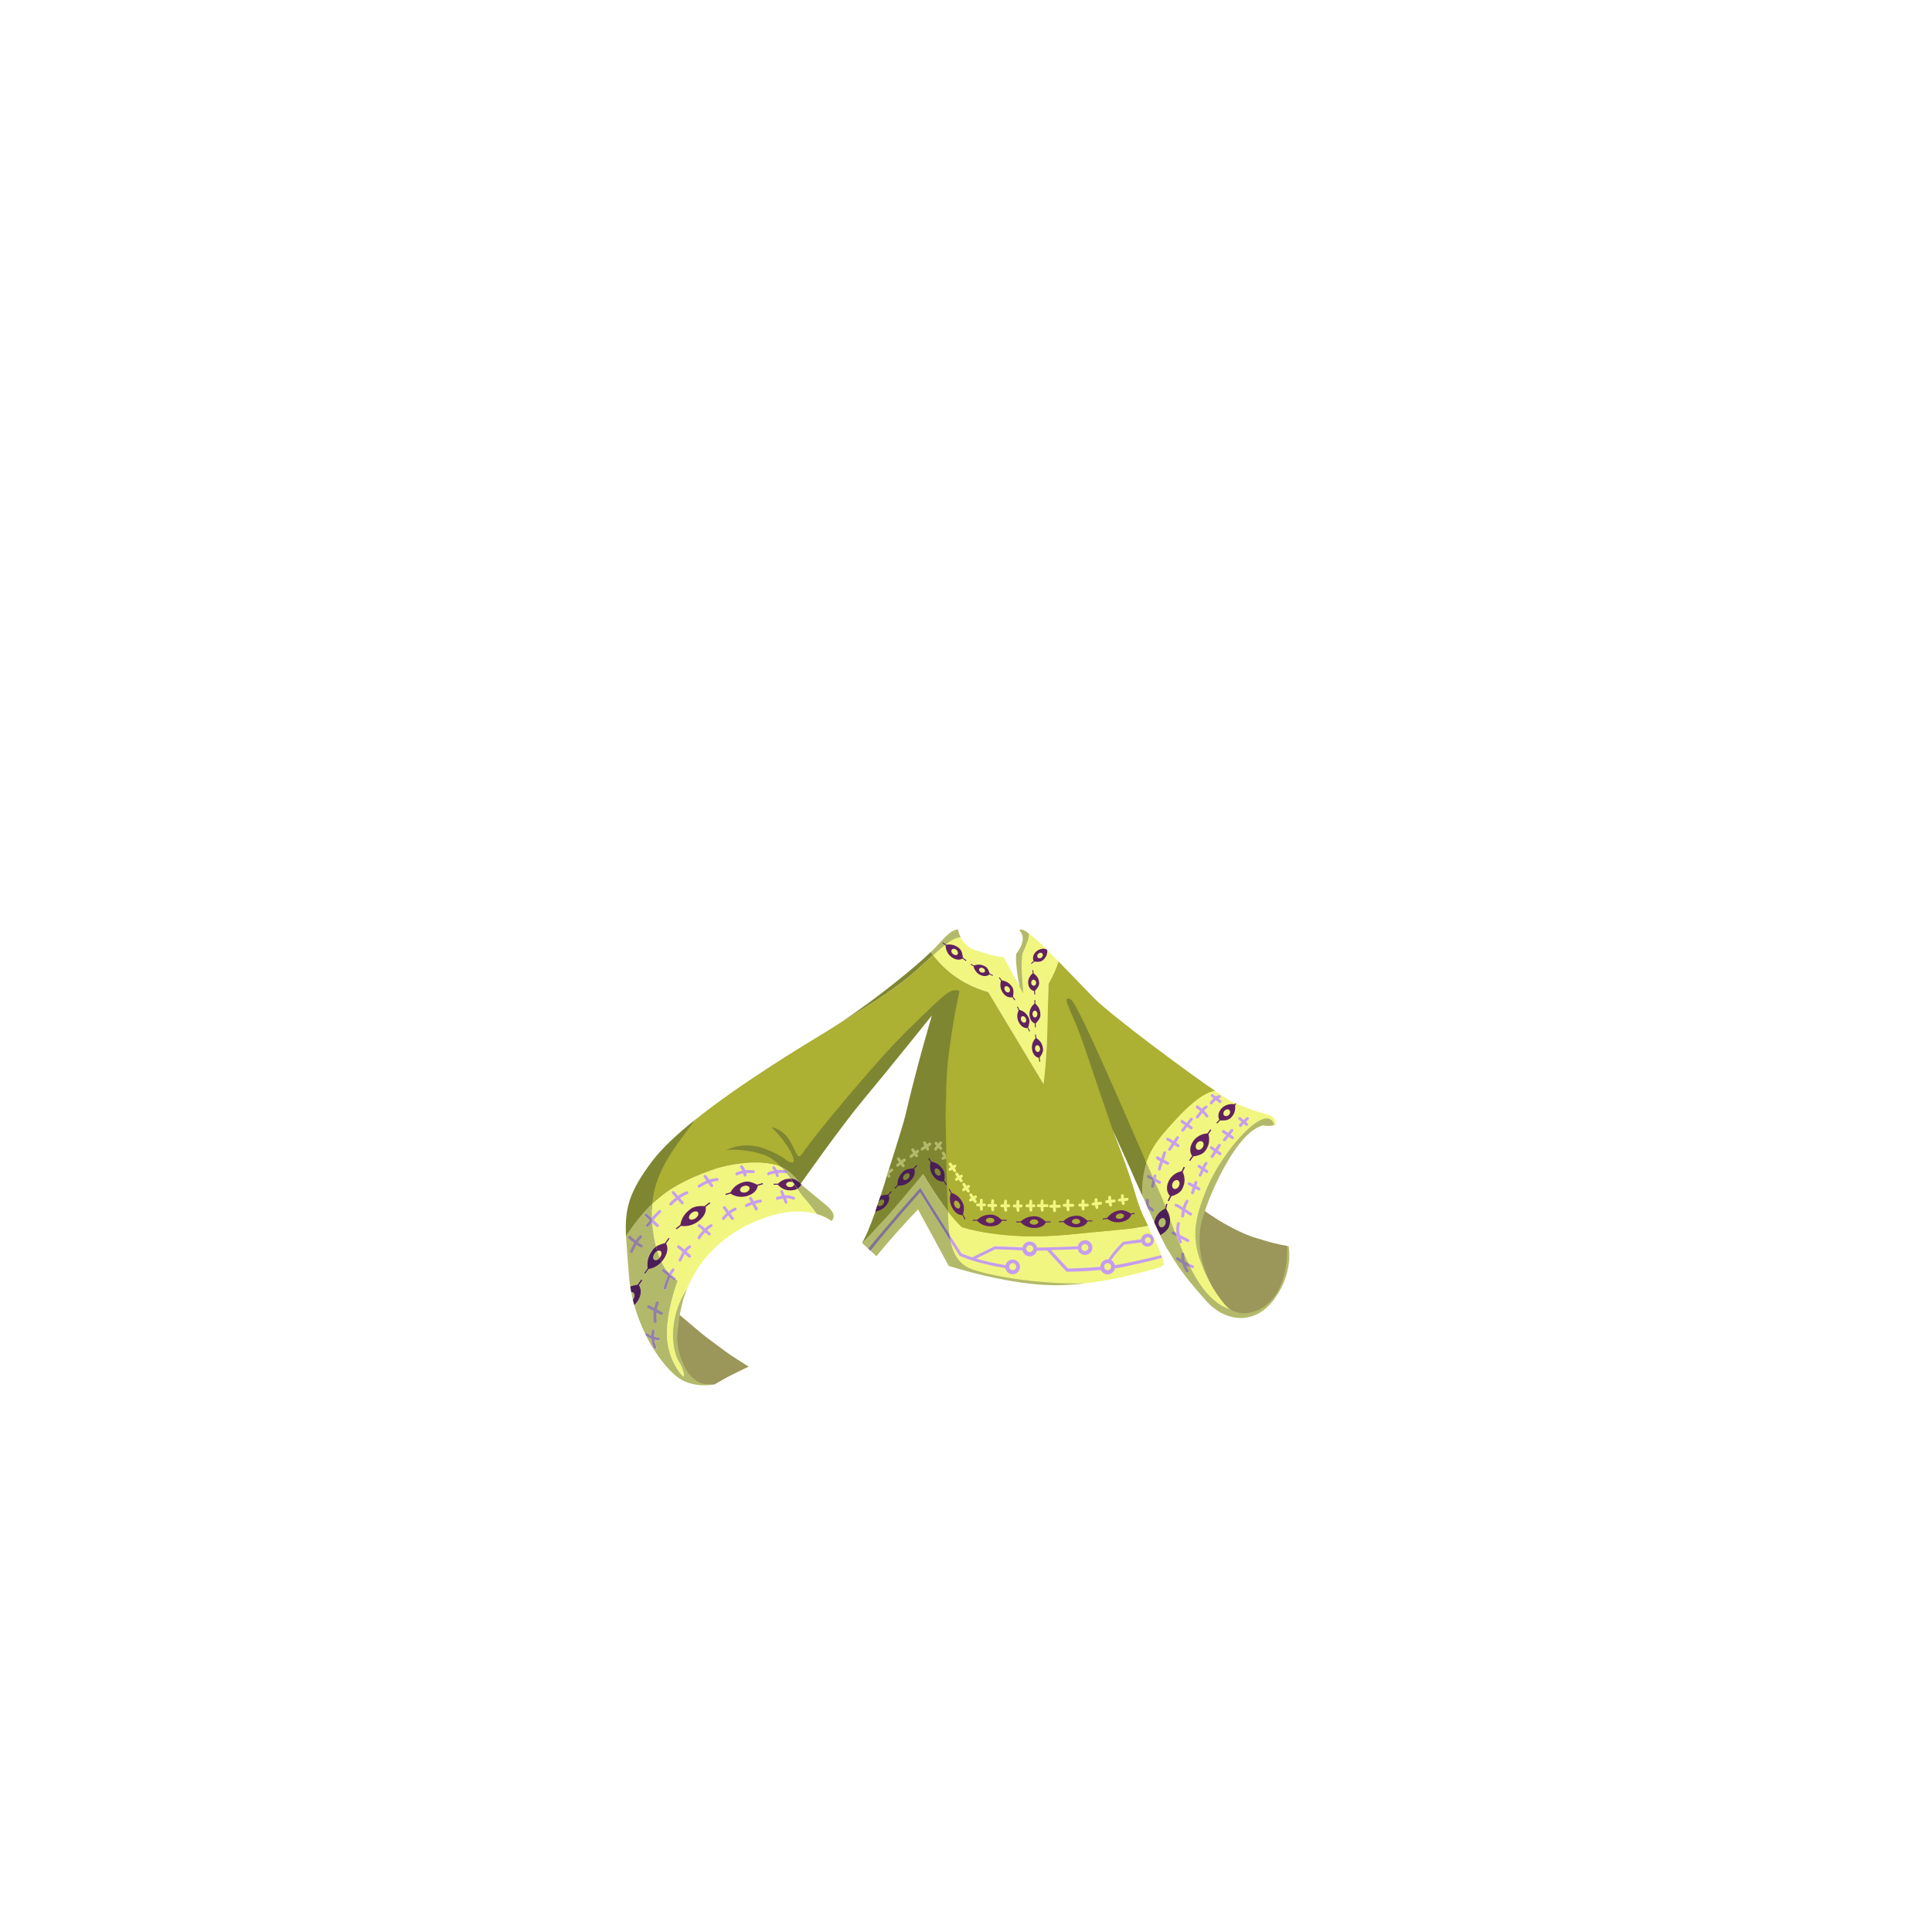 <?xml version="1.0" encoding="utf-8"?>
<!-- Generator: Adobe Illustrator 21.0.2, SVG Export Plug-In . SVG Version: 6.00 Build 0)  -->
<svg version="1.1" id="_x31_5_x5F_Top_x5F_Tunic" xmlns="http://www.w3.org/2000/svg" xmlns:xlink="http://www.w3.org/1999/xlink"
	 x="0px" y="0px" viewBox="0 0 2000 2000" enable-background="new 0 0 2000 2000" xml:space="preserve">
<g>
	<polygon fill="#7F8631" points="1099.7,1030.7 1148,1165.7 1156,1175.7 1183.3,1239.3 1188.7,1201.7 1108.3,1026.3 	"/>
	<path fill="#7F8631" d="M722,1158l-27.7,23.7L653,1240l-5,41l17.3-22.3l5.7-6.3c0,0,10.3-2.3,10.7-4C682,1246.7,722,1158,722,1158z
		"/>
	<path fill="#B3B96A" d="M1173.8,1218.8c1,0.5,25.5,56.2,25.5,56.2l8.8,17.5l18.2,25.5c0,0,8.8,6.5,8.5,4.8s-1.2-5.8-1.2-6.8
		s-22.2-65.2-22.5-66s-22.5-54.2-22.5-54.2L1173.8,1218.8z"/>
	<path fill="#F1F681" d="M1248.8,1123.5l25.2,16.8l37.2,14.5l8.8,6.5c0,0-2.8,2.5-3.5,2.2s-13.5-0.2-13.5-0.2l-25.7,24.3l-19.1,33.5
		l-19.5,46.8l3.5,31.5l8.8,28.2l12.8,21.2l-30.5-31.8l-48.2-114.2l13.8-41"/>
	<path fill="#F1F681" d="M1061.6,967.4l-4.3,18.6l-1.6,14.2c0,0-0.2,25-0.2,24.5s-35.3-28.3-35.7-29.3s-26.6-23.3-26.6-23.3
		l-0.8-4.5l-16.9,7.2l-4.9,7.2c0,0,19.6,25.4,20.8,25.4s35.5,12.6,35.5,12.6s47.7,85.4,48.3,85s2.9-5.6,2.9-5.6s3.3-14.9,3.3-15.9
		s-1.2-68.9-1.2-68.9l6.2-26.6l-6-7.2l-12.8-12L1061.6,967.4z"/>
	<path fill="#ACB033" d="M1166.7,1226l4.9,16.1l3.7,17.2l1.3,12c0,0-75.3,15.7-80.7,13.7s-67-3.7-67-3.7s-43-11.3-43.3-12.7
		c-0.3-1.3-6.3-12-6.3-12l-2.7-83L1166.7,1226z"/>
	<path fill="#7F8631" d="M982.7,1255.3l-5-7.7L980,1045l-14.7,1l-83.3,92.3l-58.3,72l-18.3-3.7l-67.3-13c0,0,18.3-32.7,20-33.7
		s82.3-16.7,83.3-17.7S970.7,1025,970.7,1025s13.7-5.3,14.7-5.3s13,2.7,13,2.7L982.7,1255.3z"/>
	<polygon fill="#7F8631" points="938.5,1177.8 924.8,1239.8 955.8,1211.5 980.8,1246.2 978.8,1171 	"/>
	<g>
		<g>
			<g>
				<path fill="#F1F681" d="M1272.6,1149.1c-0.1-0.1-0.2-0.2-0.3-0.2c-1.3-0.9-3.3-0.6-4.6,0.8c-1.4,1.4-1.6,3.4-0.7,4.7
					c0.1,0.1,0.1,0.2,0.2,0.3c0.2,0.2,0.4,0.3,0.7,0.4c1.3,0.6,3,0.3,4.3-1s1.6-3.1,0.9-4.3
					C1272.9,1149.5,1272.8,1149.3,1272.6,1149.1z"/>
				<path fill="#F1F681" d="M1302.7,1150.9c-8-2.4-14.1-3.8-22.8-8.1l-1.2,1.3c0.6,6.4-1.3,10.1-4.7,13.4c-2.8,2.8-8.6,2.5-10.7,2.4
					l-3.2,3.3l-0.8-0.8l3-3.1c-0.8-1.5-2.6-6.4,2.2-11.6c4.8-5.3,11.3-4.7,13.4-4.4l0.9-0.9c-5.1-2.6-11.1-6.1-18.8-11.3
					c-0.6-0.4-1.3-0.9-2.1-1.4c-16.6,2.2-39.4,27.6-54.5,45.5c-7.9,9.4-13.3,18.6-16.6,28.8c5.9,13.5,10.8,24.5,13.8,31.1
					c16.3,35.2,32.7,107.4,72.7,120.4c0,0-16.2-13.7-28-43.1s-10.2-47.6,4.8-83.6c14.5-34.9,61-90.3,69.2-64c0.5-0.2,1-0.4,1.4-0.6
					C1319.7,1154.8,1315.5,1154.7,1302.7,1150.9z"/>
				<path fill="#612260" d="M1264.4,1147.6c-4.7,5.3-2.9,10.1-2.2,11.6l-3,3.1l0.8,0.8l3.2-3.3c2,0.2,7.8,0.5,10.7-2.4
					c3.3-3.3,5.3-7,4.7-13.4l1.2-1.3c-0.4-0.2-0.7-0.4-1.1-0.5l-0.9,0.9C1275.8,1142.8,1269.2,1142.3,1264.4,1147.6z M1272.2,1154.1
					c-1.3,1.3-3,1.7-4.3,1c-0.2-0.1-0.5-0.3-0.7-0.4c-0.1-0.1-0.2-0.2-0.2-0.3c-1-1.2-0.7-3.2,0.7-4.7c1.4-1.4,3.4-1.7,4.6-0.8
					c0.1,0.1,0.2,0.1,0.3,0.2c0.2,0.2,0.3,0.4,0.5,0.6C1273.7,1151,1273.4,1152.8,1272.2,1154.1z"/>
			</g>
			<g>
				<path fill="#F1F681" d="M1150.3,1304.6c1.9,1.1,3.4,3,3.8,5.2c9.3-1.2,42.2-0.8,50.2-3.2c-1.1-5.4-5-15.1-7.9-21.5l-33-1.7
					C1161.7,1285,1155.6,1296.4,1150.3,1304.6z"/>
				<path fill="#F1F681" d="M994.8,1297.8c1.2,0.5,5.7,1.7,11.8,3.7l23.1-11.4h0.4c0.2,0,17.3,0.4,28.6,1.1c0.7-3.5,3.8-6.1,7.5-6.1
					c3.8,0,5.5,4.2,6.1,7.8c14.6-0.2,36.5-2.4,43.5-2.7c-0.1,0.5-0.1,0.9-0.1,1.4c0,0.6,0.1,1.1,0.2,1.6c-5,0.2-17.3,0.2-28.7,0.5
					l18.5,19.5c3.1,0,17.1-0.2,33.5-1.7v-0.1c0-4.2,3.4-7.6,7.6-7.6c0.2,0,0.4,0,0.7,0c6.3-10,14.5-17.4,14.9-17.8l0.4-0.4l33.7-0.4
					c-3.1-5-5.3-9.5-8-16.3c-7.1,2.5-37.6,4.8-83.3,9.3c-67,6.6-109.3-7.8-109.3-7.8c-4.7-4.4-10.1-10.5-14.9-16.7
					c0.3,6.4-0.2,12.3,0.1,16.2c0.3,6.1-0.3,4.4,0.8,8.8c-0.5-2.3,1.8,2.7,1.4,0C987.4,1285.8,991,1292,994.8,1297.8z"/>
				<path fill="#F1F681" d="M1147.6,1317.1c-3.1,0-6.7-0.1-7.9-2.7c-18.8,1.7-34.6,1.8-34.8,1.8h-0.7l-20.2-22
					c-3.7,0.1-8.4-0.1-11.7-0.1c-0.8,3.4-2.7,6.2-6.3,6.2c-3.7,0-6.8-2.7-7.5-6.2c-10.3-0.6-25.7-1-28.3-1.1c0,0-36.3,6.8-36.4,6.8
					l-0.4-0.2l-0.2-0.4c-2.7-4.1-5.8-9-9.1-14.1c2.4,18,10.1,24.3,17.6,28.3c8.6,4.5,59.8,18.9,121.7,15.1
					c30.6-3.3,65.4-13.1,74.9-15.8c3.3-0.9,6.4-2.5,6.3-4.1c-0.1-1.9-0.8-4.7-1.6-6.8c-8.1,2.3-41.2,9.8-50.6,11.1
					C1151.5,1316.2,1151.2,1317.1,1147.6,1317.1z"/>
				<ellipse fill="#F1F681" cx="1048.4" cy="1311.2" rx="4.4" ry="4.3"/>
				<path fill="#F1F681" d="M1066.1,1288.2c-1.9,0-3.5,1.2-4.3,2.8c-0.3,0.5-0.4,1-0.4,1.6c0,0.7,0.3,1.5,0.5,2.1
					c0.8,1.3,2.3,2.3,4,2.3c1.8,0,3.3-1,4-2.3c0.4-0.6,0.6-1.3,0.6-2.1c0-0.6-0.1-1.1-0.3-1.6
					C1069.8,1289.4,1068.1,1288.2,1066.1,1288.2z"/>
				<path fill="#F1F681" d="M1146.7,1306.6c-2.3,0-4.2,1.9-4.3,4.3c0,0.1,0,0.1,0,0.3c0,1.4,0.6,2.5,1.4,3.4
					c0.7,0.8,1.8,1.3,2.9,1.3c1.4,0,2.8-0.8,3.6-2c0.5-0.8,0.8-1.7,0.8-2.7c0-0.5-0.1-0.9-0.2-1.3
					C1150.3,1308,1148.6,1306.6,1146.7,1306.6z"/>
				<path fill="#C59DEC" d="M984,1285.2L984,1285.2L984,1285.2z"/>
				<path fill="#C59DEC" d="M1154.2,1309.7c-0.5-2.2-1.9-4.1-3.8-5.2c5.3-8.1,11.9-14.5,13.5-16.1l29.7-3.9
					c-0.6-1.2-0.8-3.2-0.8-3.2l-30.1,4.2l-0.4,0.4c-0.4,0.3-8.6,7.8-14.9,17.8c-0.2,0-0.4,0-0.7,0c-4.2,0-7.6,3.4-7.6,7.6
					c0,0.1,0,0.1,0,0.1c-16.4,1.4-30.4,1.7-33.5,1.7l-17.6-19c11.4-0.3,22.7-0.7,27.7-0.9c-0.1-0.5,1.3-0.8,1.3-1.4
					c0-0.5-0.4-1.1-0.4-1.6c-7,0.3-28.6,1.1-43.1,1.3c-0.6-3.6-3.8-6.3-7.5-6.3s-6.8,2.6-7.5,6.1c-11.3-0.7-28.4-1.1-28.6-1.1h-0.4
					l-23.1,11.4c-6.1-2-9.9-3.6-11.1-4.1c-3.7-5.6-8.1-12.5-12.6-19.7c0.3,2.7,0.8,5.3,1.3,7.6l0,0c3.3,5.1,6.4,10,9.1,14.1l0.2,0.4
					l0.4,0.2c0.2,0.1,17.4,8,47.1,12.6c0.6,3.6,3.7,6.4,7.5,6.4c4.2,0,7.6-3.4,7.6-7.6s-3.4-7.6-7.6-7.6c-3.6,0-6.6,2.5-7.4,5.8
					c-12.5-2-22.8-4.5-30.4-6.8l19.6-9.6c2.6,0.1,18,0.4,28.3,1.1c0.7,3.5,3.8,6.2,7.5,6.2c3.6,0,6.7-2.5,7.4-5.9
					c3.3,0,6.9-0.1,10.6-0.2l20.2,22h0.7c0.3,0,16-0.1,34.8-1.8c1.2,2.7,3.9,4.5,7,4.5c3.7,0,6.8-2.6,7.5-6.1
					c9.4-1.2,41-8.7,49-11.1c0.1,0.6-1-2.6-1-2.6C1194.3,1301.4,1163.5,1308.5,1154.2,1309.7z M1048.4,1307.6c2,0,3.6,1.6,3.6,3.6
					s-1.6,3.6-3.6,3.6s-3.6-1.6-3.6-3.6S1046.4,1307.6,1048.4,1307.6z M1069.2,1294.3c-0.6,1.1-1.8,1.9-3.2,1.9
					c-1.4,0-2.6-0.8-3.2-1.9c-0.3-0.5-0.4-1.1-0.4-1.7c0-0.5,0.1-0.9,0.3-1.3c0.5-1.4,1.8-2.3,3.4-2.3s2.9,1,3.4,2.4
					c0.1,0.4,0.2,0.8,0.2,1.3C1069.6,1293.2,1069.5,1293.8,1069.2,1294.3z M1149.6,1313.3c-0.7,0.9-1.7,1.6-3,1.6
					c-0.9,0-1.8-0.4-2.4-1c-0.7-0.7-1.2-1.6-1.2-2.7c0-0.1,0-0.2,0-0.2c0.1-1.9,1.7-3.4,3.6-3.4c1.7,0,3,1.1,3.5,2.6
					c0.1,0.3,0.2,0.6,0.2,1C1150.3,1312,1150.1,1312.7,1149.6,1313.3z"/>
			</g>
			<path fill="#7F8631" d="M1186.8,1203.9c-25.7-58.6-71.4-165.1-78-168.7c-8.2-4.5-4.4,3.6,4.2,23.3c8.6,19.7,17.5,50,38.9,111.3
				c0.5,1.1,13.9,30.4,30.4,67.4C1182.3,1224.5,1183.6,1213.7,1186.8,1203.9z"/>
			<g>
				<path fill="none" d="M1218.3,1280c0.3,0.8,0.6,1.7,1,2.5c-0.2-0.8-0.5-1.5-0.7-2.3C1218.5,1280.1,1218.4,1280.1,1218.3,1280z"/>
				<path fill="#B3B96A" d="M1207.8,1252.3c-0.1-0.4-0.3-0.7-0.4-1l-0.1,0.3C1207.5,1251.8,1207.7,1252,1207.8,1252.3z"/>
				<path fill="#B3B96A" d="M1226.5,1306.1c1.2,0.7,2.4,1.3,3.7,1.8c-1.5-3.1-3-6.3-4.4-9.5
					C1225.6,1301,1225.9,1303.5,1226.5,1306.1z"/>
				<path fill="#B3B96A" d="M1334,1290.1c-45.4-4.5-86.7-36.3-86.7-36.3s9-28.8,27.3-57.7c14.1-22.1,25-28.9,32.6-31.1
					c4.7,1,9.1,0.6,12-0.4c-8.1-26.3-54.7,29.1-69.2,64c-15,36.1-16.7,54.2-4.8,83.6c11.8,29.4,28,43.1,28,43.1
					c-17.6-5.7-30.7-22.9-41.1-43.4c-1.5-0.6-3-1.2-4.5-1.9c0.7,1.7,1.5,3.3,2.4,4.9c1,1.7-1.6,3.2-2.6,1.5
					c-1.5-2.6-2.8-5.5-3.7-8.4c-2.1-1.2-4.1-2.6-6-4.1c-1.5-1.2,0.6-3.3,2.1-2.1c0.9,0.8,1.9,1.5,3,2.2c-0.3-1.9-0.4-3.9-0.2-5.8
					c0.1-1.3,1.5-1.7,2.3-1.3c-1.4-3.3-2.8-6.7-4.2-10.1c-0.2-0.2-0.3-0.4-0.4-0.6c-0.5-1.2-0.9-2.4-1.3-3.7c-0.3-0.8-0.7-1.7-1-2.5
					c-1.6-0.9-3.2-1.7-4.9-2.6c-1.7-0.9-0.2-3.5,1.5-2.6c0.6,0.3,1.2,0.6,1.7,0.9c-1.9-5-3.7-9.9-5.5-14.6c0.3,2.6,0,5.2-0.7,7.8
					c-1.2,4.8-7,8.3-9.3,9.5c16.6,33,31.1,49.3,47.8,68.2c19.8,22.3,50.7,25.8,70.7-2C1339.7,1316.8,1334,1290.1,1334,1290.1z"/>
				<path fill="#B3B96A" d="M1205,1261.3c-0.3-0.2-0.5-0.3-0.8-0.4c-0.1,0-0.3,0-0.4,0c-1.8-0.1-3.7,1.5-4.3,4s0.3,4.7,2,5.4
					c0.1,0.1,0.3,0.1,0.4,0.2c0.3,0.1,0.6,0.1,0.9,0c1.7-0.2,3.2-1.7,3.8-3.9C1207.2,1264.3,1206.4,1262.2,1205,1261.3z"/>
				<path fill="#B3B96A" d="M1206.1,1251.1l0.5-2.1c-2-5.1-3.9-9.8-5.9-14c-1.3-2.9-3-6.6-5-11.1c-0.3,1.5-0.7,3.1-1,4.6
					c-0.4,1.9-3.3,1.1-2.9-0.8c0.4-2,0.9-3.9,1.3-5.9c-1.7-0.9-3.4-1.8-5.1-2.7c-1.7-0.9-0.2-3.5,1.5-2.6c1.3,0.7,2.6,1.4,3.9,2
					c-2-4.4-4.1-9.4-6.5-14.7c-3.2,9.8-4.6,20.6-4.5,33.3c1.2,2.7,2.5,5.5,3.7,8.3c0.1,0.1,0.2,0.2,0.3,0.2v-3.5c0-1.9,3-1.9,3,0
					v5.7c1.5,1.1,3.1,2.3,4.6,3.5s0,3.8-1.5,2.6c-1-0.8-2-1.6-3.1-2.3v1.3c0.8,1.8,1.6,3.5,2.3,5.3c1.1,2.4,2.1,4.8,3.2,7.1
					c0-0.2,0.1-0.4,0.1-0.7C1196.7,1255.9,1203.8,1252.1,1206.1,1251.1z"/>
				<path fill="#612260" d="M1208.5,1246.4l-1.3-0.3l-0.7,2.9c0.3,0.7,0.6,1.5,0.8,2.2L1208.5,1246.4z"/>
				<path fill="#612260" d="M1207.8,1252.3c1.1,2.9,2.2,5.8,3.3,8.9C1210.9,1258.3,1209.9,1255.4,1207.8,1252.3z"/>
				<path fill="#491E56" d="M1210.4,1269c0.7-2.7,1-5.2,0.7-7.8c-1.1-3-2.2-6-3.3-8.9c-0.2-0.2-0.3-0.5-0.5-0.7l0.1-0.3
					c-0.3-0.7-0.6-1.5-0.8-2.2l-0.5,2.1c-2.3,1-9.3,4.7-11.1,13.6c0,0.2-0.1,0.4-0.1,0.7c2.1,4.6,4.2,9,6.3,13.1
					C1203.5,1277.2,1209.2,1273.7,1210.4,1269z M1206.6,1266.6c-0.5,2.2-2.1,3.8-3.8,3.9c-0.3,0-0.6,0-0.9,0c-0.1,0-0.3-0.1-0.4-0.2
					c-1.7-0.7-2.6-3-2-5.4s2.4-4.1,4.3-4c0.1,0,0.3,0,0.4,0c0.3,0.1,0.6,0.2,0.8,0.4C1206.4,1262.2,1207.2,1264.3,1206.6,1266.6z"/>
				<path fill="#C79EEF" d="M1225.8,1298.2c0.1-0.6-0.2-1.1-0.7-1.3c0.2,0.5,0.4,1,0.7,1.5
					C1225.8,1298.3,1225.8,1298.2,1225.8,1298.2z"/>
				<path fill="#C79EEF" d="M1234.1,1312.7c1.8,0.7,2.6-2.2,0.8-2.9c-1.6-0.6-3.2-1.2-4.7-1.9c0.7,1.4,1.3,2.7,2,4.1
					C1232.8,1312.2,1233.5,1312.5,1234.1,1312.7z"/>
				<path fill="#9280A6" d="M1222.8,1298.2c-0.2,1.9-0.1,3.9,0.2,5.8c-1-0.7-2-1.4-3-2.2c-1.5-1.2-3.6,0.9-2.1,2.1
					c1.9,1.5,3.9,2.9,6,4.1c0.8,3,2.1,5.9,3.7,8.4c1,1.7,3.6,0.2,2.6-1.5c-0.9-1.5-1.7-3.2-2.4-4.9c1.5,0.7,3,1.3,4.5,1.9
					c-0.7-1.3-1.4-2.7-2-4.1c-1.2-0.6-2.5-1.2-3.7-1.8c-0.6-2.5-0.9-5.1-0.7-7.6c-0.2-0.5-0.4-1-0.7-1.5
					C1224.3,1296.5,1222.9,1296.9,1222.8,1298.2z"/>
				<path fill="#C79EEF" d="M1218.6,1280.2c0.2,0.8,0.4,1.6,0.7,2.3c0.6,1.4,1.1,2.9,1.7,4.3c1,0.9,3.1,0.1,2.5-1.4
					c-0.4-1.1-0.8-2.2-1.2-3.3c2.2,1.2,4.4,2.3,6.7,3.5c1.7,0.9,3.2-1.7,1.5-2.6c-3.1-1.6-6.1-3.2-9.2-4.8c-0.8-3.8-1-7.7,0.1-11.3
					c0.6-1.8-2.3-2.6-2.9-0.8c-1,3.3-1,6.8-0.5,10.3c-0.4-0.2-0.8-0.4-1.2-0.6c0.5,1.4,1.1,2.8,1.6,4.2
					C1218.4,1280.1,1218.5,1280.1,1218.6,1280.2z"/>
				<path fill="#9280A6" d="M1213.4,1277.5c1.6,0.9,3.2,1.7,4.9,2.6c-0.5-1.4-1.1-2.8-1.6-4.2c-0.6-0.3-1.2-0.6-1.7-0.9
					C1213.2,1274,1211.7,1276.6,1213.4,1277.5z"/>
				<path fill="#C79EEF" d="M1220.6,1286.2c0.1,0.3,0.2,0.4,0.4,0.6c-0.6-1.4-1.2-2.9-1.7-4.3
					C1219.6,1283.8,1220.1,1285,1220.6,1286.2z"/>
				<path fill="#C79EEF" d="M1195.8,1223.3c1.3,0.7,2.5,1.3,3.8,2c1.7,0.9,3.2-1.7,1.5-2.6c-1.5-0.8-3.1-1.6-4.6-2.4
					c0.2-0.9,0.4-1.8,0.6-2.7c0.4-1.9-2.5-2.7-2.9-0.8c-0.1,0.7-0.3,1.4-0.5,2.1c-0.1-0.1-0.3-0.2-0.4-0.2c0.8,1.9,1.6,3.7,2.4,5.3
					C1195.7,1223.7,1195.7,1223.5,1195.8,1223.3z"/>
				<path fill="#9280A6" d="M1187.9,1219.1c1.7,0.9,3.4,1.8,5.1,2.7c-0.4,2-0.9,3.9-1.3,5.9c-0.4,1.9,2.5,2.7,2.9,0.8
					c0.4-1.5,0.7-3.1,1-4.6c-0.7-1.7-1.5-3.5-2.4-5.3c-1.3-0.7-2.6-1.4-3.9-2C1187.7,1215.6,1186.2,1218.2,1187.9,1219.1z"/>
				<path fill="#9280A6" d="M1192.4,1254.1c1.5,1.2,3-1.4,1.5-2.6s-3.1-2.3-4.6-3.5v-5.7c0-1.9-3-1.9-3,0v3.5
					c-0.1-0.1-0.2-0.2-0.3-0.2c1.1,2.5,2.2,5,3.3,7.5v-1.3C1190.4,1252.5,1191.4,1253.3,1192.4,1254.1z"/>
			</g>
			<path fill="#F1F681" d="M675.3,1267.7c4.5,49.8,26.2,58,26.2,58s-14.9,38.9-10.2,66.3c3,17.9,12.8,30.2,15.5,32.6s1-7.3-4.4-15.6
				c-4.4-6.7-14.1-39.4,9-75.3c16.9-41.4,53.8-66.2,89.5-76c19.7-5.4,34.7-3.9,44.7-1c-3.6-5-8-10.8-12.7-16.2
				c-7.6-8.6-14.8-22.5-24.7-33c-2.2-1-4.6-1.9-7.1-2.4c-16.8-3.6-42.9-1.5-64.2,6c-27.9,9.8-46.5,20.5-61.8,34.9
				C674.6,1252.8,674.6,1259.9,675.3,1267.7z"/>
			<g>
				<path fill="#7F8631" d="M934.1,1218.9c0.1,0.1,0.2,0.2,0.2,0.2c1.1,0.9,3.1,0.6,4.7-0.7c1.7-1.3,2.3-3.3,1.6-4.5
					c0-0.1-0.1-0.2-0.2-0.3c-0.1-0.2-0.3-0.3-0.5-0.4c-1.1-0.6-2.9-0.3-4.4,0.9c-1.5,1.2-2.2,2.9-1.8,4.1
					C933.9,1218.6,934,1218.8,934.1,1218.9z"/>
				<path fill="#7F8631" d="M933.1,1200.8c-0.1,0.4-0.2,0.8-0.3,1.2c0.2-0.2,0.4-0.3,0.7-0.5C933.4,1201.2,933.3,1201,933.1,1200.8z
					"/>
				<path fill="#7F8631" d="M976.9,1200.6c-0.7,0.5-1.7,0.1-2-0.5c-0.4-0.8-0.1-1.6,0.5-2.1c0.4-0.3,0.9-0.6,1.4-0.9
					c-0.7-0.9-1.4-1.9-1.8-3c-0.6-1.8,2.3-2.6,2.9-0.8c0-0.1-0.1-0.2-0.1-0.2c0,0.1,0.1,0.3,0.2,0.4c0.2,0.2,0.3,0.5,0.5,0.8
					c0.3,0.4,0.5,0.8,0.8,1.2l0.1-0.1c-0.7-36-0.6-75,1.8-96.5c4.5-40.5,12-72.8,12-72.8c-9.9-2.9-12.8,1-50.5,37.4
					s-101.4,115.3-108.9,126.2c-7.5,10.9-6.6,10.7-14.5-5.3s-20.8-17.2-20.8-17.2c17.1,16,27.8,37.6,21,36.5
					c-6.8-1.2-4.1-4.8-27-13.9s-40.6,1-40.6,1s17.7-2.2,38.3,4.8c7,2.4,12.9,6.9,18,12.3c12.6,5.8,20.4,17.9,20.4,17.9
					s42-59.8,65.7-88.1c23.7-28.3,70.4-86.5,70.4-86.5s-15,50-27.3,102.8c-3.2,13.7-20.7,66.7-21.5,70.5
					c-4.9,15.2-15.4,49.3-23.6,62.2c21.6-16.1,63.4-71.1,63.4-71.1s12.1,20.9,25.7,38.6c-0.6-13.8-1.2-32.6-1.7-52.7
					c-0.4-0.5-0.7-1.1-1.1-1.6C978,1199.8,977.4,1200.2,976.9,1200.6z"/>
				<path fill="#B3B96A" d="M979.3,1195.4c-0.3-0.4-0.5-0.8-0.8-1.2c-0.2-0.3-0.3-0.5-0.5-0.8c-0.1-0.1-0.2-0.3-0.2-0.4
					c0,0,0,0.1,0.1,0.2c-0.6-1.8-3.5-1-2.9,0.8c0.4,1,1.1,2,1.8,3c-0.5,0.3-0.9,0.6-1.4,0.9c-0.7,0.5-1,1.3-0.5,2.1
					c0.4,0.6,1.4,1,2,0.5c0.5-0.4,1-0.7,1.5-1.1c0.4,0.6,0.7,1.1,1.1,1.6c0-1.9-0.1-3.9-0.1-5.9
					C979.4,1195.3,979.4,1195.3,979.3,1195.4z"/>
			</g>
			<path fill="#7F8631" d="M675.6,1201.4c-25,32.9-28.8,50.4-27.6,77.9c8.7-13.1,17.2-24,27.1-33.3c2.6-30.1,17.9-52.3,44.8-87.2
				C701.4,1173.7,685.6,1188.3,675.6,1201.4z"/>
			<g>
				<circle fill="none" cx="1048.4" cy="1311.2" r="3.6"/>
				<path fill="none" d="M1123.1,1295.1c2,0,3.6-1.6,3.6-3.6s-1.6-3.6-3.6-3.6s-3.6,1.6-3.6,3.6S1121.1,1295.1,1123.1,1295.1z"/>
				<path fill="none" d="M1066,1289c-1.5,0-2.8,1-3.4,2.3c-0.2,0.4-0.3,0.8-0.3,1.3c0,0.6,0.2,1.2,0.4,1.7c0.6,1.1,1.8,1.9,3.2,1.9
					c1.4,0,2.6-0.8,3.2-1.9c0.3-0.5,0.5-1.1,0.5-1.7c0-0.5-0.1-0.9-0.2-1.3C1068.9,1290,1067.6,1289,1066,1289z"/>
				<path fill="none" d="M1146.7,1307.6c-1.9,0-3.5,1.5-3.6,3.4c0,0.1,0,0.1,0,0.2c0,1.1,0.5,2,1.2,2.7c0.6,0.6,1.5,1,2.4,1
					c1.2,0,2.3-0.6,3-1.6c0.4-0.6,0.7-1.3,0.7-2.1c0-0.4-0.1-0.7-0.2-1C1149.7,1308.7,1148.3,1307.6,1146.7,1307.6z"/>
				<path fill="#B3B96A" d="M952.8,1229.6l1,1.7c0.2,0.3,15.2,24.6,28.9,46.3c-0.3-2.5-0.6-5.2-0.7-8.1c-0.2-3.9-0.5-9.2-0.8-15.6
					c-13.5-17.7-25.7-38.6-25.7-38.6s-41.9,51.3-62.8,71.6c0,0,8.7,0.9,7.6,5.9c18.1-22.4,50.9-61.5,51.1-61.7L952.8,1229.6z"/>
				<path fill="#B3B96A" d="M903.3,1275.6l-10.9,11.2l14.9,13.6c0,0,9.2-11.3,15.9-18.7c5.1-6.4,27.1-29.8,27.1-29.8l31.8,58.5
					c0,0,66.2,21.7,116.3,20c8.9-0.3,17.3-0.9,25-1.8c-62.3,1-112.5-11.7-121.1-16.3c-7.6-4-14.7-10.8-18.2-27.1
					c-12.6-19.8-27.7-44.2-31.7-50.7C947.8,1239.3,919.8,1254.9,903.3,1275.6z"/>
				<path fill="#817496" d="M953.8,1231.2l-1-1.7l-1.3,1.4c-0.2,0.2-34.6,39.4-52.7,61.7l2.3,2.1c16.5-20.8,46.8-55.5,51.3-60.3
					c4,6.5,19.1,30.9,31.7,50.7c-0.5-2.3-0.9-4.9-1.3-7.6C969,1255.9,954,1231.6,953.8,1231.2z"/>
				<path fill="#C59DEC" d="M1115.7,1293.1c0.7,3.4,3.8,6,7.5,6c4.2,0,7.6-3.4,7.6-7.6s-3.4-7.6-7.6-7.6c-3.7,0-6.8,2.7-7.5,6.2
					c-0.1,0.5-0.1,0.9-0.1,1.4C1115.5,1292.1,1115.6,1292.6,1115.7,1293.1z M1123.1,1287.9c2,0,3.6,1.6,3.6,3.6s-1.6,3.6-3.6,3.6
					s-3.6-1.6-3.6-3.6S1121.1,1287.9,1123.1,1287.9z"/>
			</g>
			<g>
				<path fill="none" d="M649,1340.2c-1.5,2.1-1.6,4.6-0.6,6.1c0.2,0.3,0.4,0.5,0.7,0.7c0.1,0.1,0.3,0.2,0.4,0.2
					c1.6,0.8,3.9,0,5.5-1.8c-0.6-2.6-1.2-5.3-1.7-8C651.8,1337.6,650.1,1338.6,649,1340.2z"/>
				<path fill="none" d="M684,1295.3c-0.1-0.1-0.2-0.2-0.3-0.3c-0.2-0.2-0.5-0.3-0.8-0.3c-0.7-0.2-1.6,0-2.5,0.5
					c0.8,2.5,1.6,4.8,2.4,6.9c0.1-0.2,0.3-0.4,0.4-0.6C685,1299.1,685.2,1296.5,684,1295.3z"/>
				<path fill="#B3B96A" d="M677.8,1297.6c-1.5,2.1-1.8,4.5-1,5.9c0.2,0.2,0.3,0.5,0.6,0.6c0.1,0.1,0.2,0.1,0.4,0.2
					c1.4,0.6,3.6-0.3,5.2-2.2c-0.9-2.1-1.7-4.4-2.4-6.9C679.5,1295.6,678.5,1296.5,677.8,1297.6z"/>
				<path fill="#B3B96A" d="M655.6,1344.8c1.6-2.3,1.7-5.1,0.2-6.5c-0.1-0.1-0.2-0.2-0.3-0.3c-0.3-0.2-0.6-0.3-0.9-0.4
					c-0.4-0.1-0.8-0.1-1.2-0.1c0.5,2.7,1.1,5.4,1.7,8C655.3,1345.3,655.4,1345.1,655.6,1344.8z"/>
				<path fill="#B3B96A" d="M703.7,1361.4c0.2-1.1,0.4-2.2,0.6-3.4c1.6-8.7,4-16.8,7.1-24.3c-23.1,35.9-13.3,68.7-9,75.3
					c5.4,8.2,7.1,18,4.4,15.6c-2.7-2.4-12.5-14.7-15.5-32.6c-4.7-27.4,10.2-66.3,10.2-66.3s-0.8-0.3-2-1.1c-0.3,0.7-1.2,1.2-2,0.6
					c-1.2-0.9-2.5-1.8-3.7-2.8c-1.7,3.7-2.9,7.7-4,11.4c-0.5,1.9-3.4,1.1-2.9-0.8c1.2-4.1,2.5-8.4,4.4-12.4
					c-1.9-1.4-3.8-2.8-5.6-4.2c-1.5-1.1,0-3.7,1.5-2.6c1.3,1,2.6,1.9,3.9,2.9c-2.1-2.7-4.3-6.1-6.4-10.5c-5.3,5.8-11.4,7.1-13.6,7.4
					l-3.3,4.8l-1-0.7l3.4-4.9c-1-8,1.3-13.4,5.2-18.9c1-1.4,2.3-2.5,3.7-3.4c-1.7-6.4-3-14-3.8-22.9c-0.1-0.6-0.1-1.3-0.2-1.9
					c-0.1-0.1-0.3-0.3-0.4-0.4c-1.2,1.6-2.4,3.2-3.8,4.5c-1.5,1.3-3.6-0.8-2.1-2.1c1.4-1.2,2.6-2.9,3.8-4.4
					c-1.6-1.5-3.2-3.1-4.9-4.6c-1.4-1.3,0.7-3.4,2.1-2.1c1.6,1.5,3.1,2.9,4.7,4.4c0.1-0.2,0.3-0.3,0.4-0.5c-0.2-5-0.1-9.8,0.3-14.4
					c-9.9,9.3-18.4,20.1-27.1,33.3c0.5,10.9,1.7,23.4,2.8,39c0.3,4.6,0.8,9,1.5,13.4c3-1.2,6.1-1.7,7.6-1.9l3.8-5.4l1.2,0.8
					l-3.6,5.1c1.3,1.9,4.3,7.9-1.2,16.4c-1.1,1.7-2.4,3.1-3.6,4.3c3.1,11,7.1,21.1,11.6,30.3c0.3-1,1.6-1.7,2.5-0.8
					c1,0.9,2.3,1.6,3.7,2.2c0-1.9,0.2-3.7,0.5-5.5c0.3-1.9,3.2-1.1,2.9,0.8c-0.3,1.8-0.5,3.8-0.5,5.7c1.7,0.5,3.4,0.8,4.9,1.1
					c1.9,0.4,1.1,3.3-0.8,2.9c-1.2-0.2-2.6-0.5-3.9-0.9c0.2,2.6,0.9,5.1,2,7.3c0.9,1.7-1.7,3.2-2.6,1.5c-1.5-3-2.2-6.3-2.5-9.7
					c-2-0.7-3.9-1.6-5.4-2.9c11.3,22.3,25.3,38,34.3,43.9c16.3,10.6,36.3,6.1,36.3,6.1c14.3-8.9,35.3-18.4,35.3-18.4
					C739.8,1394,708.2,1365.2,703.7,1361.4z"/>
				<path fill="#612260" d="M682.9,1294.7c0.3,0.1,0.6,0.2,0.8,0.3c0.1,0.1,0.2,0.2,0.3,0.3c1.2,1.2,1,3.9-0.7,6.2
					c-0.1,0.2-0.3,0.4-0.4,0.6c0.6,1.5,1.2,2.9,1.9,4.2c0.9-1,1.7-2,2.5-3.3c5.6-8.5,3.2-14,2.2-15.7l3.6-5.1l-1-0.7l-3.8,5.4
					c-1.7,0.4-5.8,1.4-9.2,3.7c0.4,1.6,0.8,3.1,1.3,4.6C681.3,1294.7,682.2,1294.5,682.9,1294.7z"/>
				<path fill="#491E56" d="M675.5,1294c-3.9,5.5-6.2,10.9-5.2,18.9l-3.4,4.9l1,0.7l3.3-4.8c2.2-0.3,8.3-1.6,13.6-7.4
					c-0.6-1.3-1.3-2.7-1.9-4.2c-1.6,2-3.7,2.9-5.2,2.2c-0.1,0-0.2-0.1-0.4-0.2c-0.2-0.2-0.4-0.4-0.6-0.6c-0.9-1.3-0.5-3.7,1-5.9
					c0.8-1.1,1.7-2,2.7-2.5c-0.5-1.5-0.9-3-1.3-4.6C677.8,1291.5,676.5,1292.6,675.5,1294z"/>
				<path fill="#491E56" d="M660.2,1346.8c5.5-8.5,2.4-14.6,1.2-16.4l3.6-5.1l-1.2-0.8l-3.8,5.4c-1.5,0.2-4.6,0.7-7.6,1.9
					c0.3,1.9,0.6,3.8,1,5.7c0.4,0,0.8,0,1.2,0.1c0.3,0.1,0.7,0.2,0.9,0.4c0.1,0.1,0.2,0.2,0.3,0.3c1.5,1.4,1.4,4.2-0.2,6.5
					c-0.2,0.2-0.3,0.5-0.5,0.7c0.5,1.9,0.9,3.8,1.5,5.6C657.8,1349.9,659.1,1348.5,660.2,1346.8z"/>
				<path fill="#9280A6" d="M676.8,1395.6c0.9,1.7,3.4,0.2,2.6-1.5c-1.1-2.2-1.7-4.7-2-7.3c1.3,0.3,2.7,0.6,3.9,0.9
					c1.9,0.4,2.7-2.5,0.8-2.9c-1.5-0.3-3.2-0.6-4.9-1.1c0-2,0.2-3.9,0.5-5.7c0.3-1.9-2.6-2.7-2.9-0.8c-0.3,1.8-0.5,3.7-0.5,5.5
					c-1.4-0.6-2.7-1.3-3.7-2.2c-1-0.9-2.3-0.2-2.5,0.8c0.3,0.6,0.6,1.1,0.9,1.7c1.5,1.3,3.4,2.2,5.4,2.9
					C674.6,1389.3,675.3,1392.6,676.8,1395.6z"/>
				<path fill="#C79EEF" d="M699.5,1324.6c0.3-0.6,0.2-1.5-0.5-2c-1.3-1-2.6-1.9-3.9-2.9c0.8-1.5,1.8-2.9,2.8-4.2
					c1.2-1.5-0.9-3.6-2.1-2.1c-1.2,1.4-2.2,3-3.1,4.6c-0.5-0.4-1.1-0.8-1.6-1.2C694.5,1321,697.6,1323.4,699.5,1324.6z"/>
				<path fill="#9280A6" d="M685.7,1316.4c1.9,1.4,3.8,2.8,5.6,4.2c-1.9,4-3.2,8.3-4.4,12.4c-0.5,1.8,2.4,2.7,2.9,0.8
					c1.1-3.7,2.3-7.7,4-11.4c1.2,0.9,2.5,1.9,3.7,2.8c0.8,0.6,1.6,0.1,2-0.6c-1.9-1.2-5-3.6-8.3-7.9c-1.3-1-2.6-1.9-3.9-2.9
					C685.7,1312.7,684.2,1315.3,685.7,1316.4z"/>
				<path fill="#C79EEF" d="M679.5,1269.8c1.4,1.3,3.5-0.8,2.1-2.1c-1.6-1.6-3.3-3.1-5-4.7c2.4-2.8,4.8-5.6,7.5-7.9
					c1.5-1.3-0.7-3.4-2.1-2.1c-2.6,2.3-4.9,4.9-7.2,7.5c0.1,1.7,0.2,3.5,0.3,5.3C676.6,1267.1,678.1,1268.5,679.5,1269.8z"/>
				<path fill="#9280A6" d="M669.8,1256.6c-1.4-1.3-3.5,0.8-2.1,2.1c1.6,1.5,3.2,3.1,4.9,4.6c-1.2,1.5-2.4,3.2-3.8,4.4
					c-1.5,1.3,0.7,3.4,2.1,2.1c1.4-1.2,2.6-2.9,3.8-4.5c0.1,0.1,0.3,0.3,0.4,0.4c-0.1-1.8-0.2-3.5-0.3-5.3c-0.1,0.2-0.3,0.3-0.4,0.5
					C672.9,1259.5,671.4,1258,669.8,1256.6z"/>
			</g>
			<g>
				<path fill="none" d="M814,1225.4c-0.1,0.2-0.1,0.4-0.1,0.7c0,0.1,0,0.2,0,0.3c0.2,1.4,2,2.5,4.1,2.5s3.9-1,4.1-2.4
					c0-0.1,0.1-0.2,0.1-0.3c0-0.2-0.1-0.5-0.1-0.7c0,0,0,0,0-0.1c-0.2-0.3-0.4-0.5-0.5-0.8c-0.7-0.7-2-1.2-3.4-1.3
					C816.1,1223.4,814.4,1224.3,814,1225.4z"/>
				<path fill="#B3B96A" d="M828.1,1224.6c-2.1-2.9-9.2-12.1-19.8-17c1.1,1.2,2.2,2.5,3.3,3.7c0.5,0,1,0.1,1.5,0.1
					c1.6,0.2,1.8,2.2,0.9,2.8c1.5,1.9,3,3.9,4.4,5.9c0.3,0,0.6,0,0.9,0C822.8,1220.3,826.2,1222.9,828.1,1224.6z"/>
				<path fill="#B3B96A" d="M821.4,1224.6c0.2,0.3,0.4,0.5,0.5,0.8C821.8,1225.1,821.7,1224.9,821.4,1224.6z"/>
				<path fill="#B3B96A" d="M853.3,1246c-7.3-5.8-19.4-16.1-23.4-19.4h-0.6c-0.4,0.9-1.4,2.7-3.9,4.1c2.5,3.7,5,7.1,7.5,9.9
					c4.7,5.3,9.2,11.2,12.7,16.2c10.1,2.9,15.2,7.2,15.2,7.2C865.5,1258.7,862.2,1253,853.3,1246z"/>
				<path fill="#612260" d="M822,1225.5c0.1,0.2,0.1,0.5,0.1,0.7c0,0.1,0,0.2-0.1,0.3c-0.3,1.4-2,2.4-4.1,2.4s-3.9-1.1-4.1-2.5
					c0-0.1,0-0.2,0-0.3c0-0.2,0.1-0.5,0.1-0.7c0.5-1.2,2.1-2.1,4-2.1c1.4,0,2.7,0.5,3.4,1.3c-1-1.5-2-3-3.1-4.4
					c-4.7,0-8.7,1.1-12.9,5.2h-4.5v1h4.4c1.3,1.5,5.7,6.1,13.4,5.9c3-0.1,5.2-0.8,6.8-1.6C824.3,1228.9,823.2,1227.2,822,1225.5
					C822,1225.4,822,1225.5,822,1225.5z"/>
				<path fill="#491E56" d="M829.4,1226.5h0.6c-0.8-0.7-1.3-1.1-1.3-1.1s-0.2-0.3-0.6-0.9c-1.9-1.7-5.3-4.3-8.8-4.4
					c-0.3,0-0.6,0-0.9,0c1,1.5,2.1,3,3.1,4.4c0.2,0.2,0.4,0.5,0.5,0.8c1.2,1.8,2.4,3.5,3.5,5.2
					C827.9,1229.3,829,1227.4,829.4,1226.5z"/>
				<path fill="#C79EEF" d="M800.5,1212c-1.7,0.4-4.3,0.7-5.7,1.8c-1.5,1.1,0,3.8,1.5,2.6c1.3-1,3.5-1.2,5-1.5
					c3.9-0.8,7.9-0.9,11.8-0.5c0.3,0,0.6,0,0.9-0.2c-0.8-1-1.6-2-2.4-3C807.9,1211,804.2,1211.3,800.5,1212z"/>
				<path fill="#9280A6" d="M813.1,1211.4c-0.5-0.1-1-0.1-1.5-0.1c0.8,1,1.6,2,2.4,3C815,1213.6,814.7,1211.6,813.1,1211.4z"/>
			</g>
			<g>
				<path fill="#F1F681" d="M1079.1,987c-0.1-0.1-0.2-0.1-0.2-0.2c-1-0.8-2.7-0.7-3.9,0.4c-1.2,1.1-1.5,2.7-0.8,3.8
					c0.1,0.1,0.1,0.2,0.2,0.3c0.1,0.2,0.3,0.3,0.5,0.4c1,0.6,2.5,0.4,3.6-0.6s1.5-2.4,1-3.5C1079.3,987.4,1079.2,987.2,1079.1,987z"
					/>
				<path fill="#F1F681" d="M1095.7,995.2c-3.9-4-7.8-7.9-11.4-11.5c0,5-1.7,7.8-4.6,10.2c-2.5,2.2-7.3,1.6-8.9,1.4l-2.8,2.5
					l-0.6-0.7l2.7-2.4c-0.6-1.3-1.8-5.4,2.4-9.5c3.6-3.5,8.1-3.4,10.4-3c-3.9-3.8-7.5-7.3-10.9-10.2c-2.7-2.4-5-4.3-6.9-5.7
					c0.5,4.3-1.6,8.8-3.5,13.8c-2.8,7.5-3.5,4.6-3.9,17s1.8,31.2,1.8,31.2l-3.7-6.6l-16.8-30.8c0,0-7.7,0.1-30-7.6
					c-8-2.7-12.3-8.3-14.7-13.1c-7.6,0.3-17.1,8.1-28.4,18.5c14.8,19.2,34.5,31.8,57.1,38.3l57.3,95.3c0,0,3.4-26.7,3.9-56.3
					s1.5-46.6,1.2-47.2C1085.2,1018.3,1092.5,1007.1,1095.7,995.2z"/>
				<path fill="#612260" d="M1072.4,985.3c-4.2,4.1-3,8.1-2.4,9.5l-2.7,2.4l0.6,0.7l2.8-2.5c1.6,0.3,6.4,0.8,8.9-1.4
					c2.8-2.4,4.6-5.3,4.6-10.2c-0.5-0.5-1-1-1.5-1.4C1080.5,981.9,1076.1,981.7,1072.4,985.3z M1078.4,991.1c-1.1,1-2.6,1.2-3.6,0.6
					c-0.2-0.1-0.4-0.2-0.5-0.4c-0.1-0.1-0.1-0.2-0.2-0.3c-0.7-1.1-0.4-2.7,0.8-3.8c1.2-1.1,2.9-1.2,3.9-0.4c0.1,0.1,0.2,0.1,0.2,0.2
					c0.1,0.2,0.3,0.3,0.3,0.5C1079.9,988.6,1079.5,990.1,1078.4,991.1z"/>
			</g>
			<path fill="#7F8631" d="M965.9,988.7c-0.8-1-1.6-2.1-2.4-3.2c-16.1,15.9-57.8,49.5-92.6,72.5c33.9-19.7,63-40.3,75.8-51.7
				C953.6,1000.2,960,994.1,965.9,988.7z"/>
			<g>
				<path fill="none" d="M990,983.4c-1.4-1.1-3.1-1.3-4.2-0.6c-0.2,0.1-0.4,0.3-0.5,0.5c-0.1,0.1-0.1,0.2-0.2,0.3
					c-0.7,1.2-0.1,3.1,1.5,4.3s3.5,1.3,4.5,0.4c0.1-0.1,0.2-0.1,0.2-0.2c0.1-0.2,0.2-0.4,0.3-0.6C992,986.1,991.4,984.5,990,983.4z"
					/>
				<path fill="#B3B96A" d="M976.3,975.5l2.7,2.1c5.8-4.4,10.9-7.2,15.4-7.3c-2.2-4.5-2.6-8.2-2.6-8.2c-6.8,0.8-10.5,4.5-24.7,20
					c-1,1-2.1,2.2-3.4,3.5c0.8,1.1,1.6,2.1,2.4,3.2c4.3-4,8.4-7.6,12.2-10.5l-2.5-1.9L976.3,975.5z"/>
				<path fill="#612260" d="M996.8,991.3c-0.2-1.9-0.8-7.3-3.9-9.7c-3.6-2.9-7.4-4.5-13.3-3.6l-0.6-0.4c-0.3,0.2-0.6,0.4-0.8,0.6
					l0.7,0.5c0,1.9,0.5,8,6.3,12.2c5.7,4.1,10,2.2,11.3,1.4l3.4,2.6l0.6-0.8L996.8,991.3z M991.6,987.3c-0.1,0.2-0.2,0.4-0.3,0.6
					c-0.1,0.1-0.2,0.2-0.2,0.2c-1,1-2.9,0.8-4.5-0.4s-2.2-3-1.5-4.3c0-0.1,0.1-0.2,0.2-0.3c0.1-0.2,0.3-0.3,0.5-0.5
					c1.1-0.7,2.8-0.5,4.2,0.6C991.4,984.5,992,986.1,991.6,987.3z"/>
				<path fill="#491E56" d="M976.3,975.5l-0.6,0.8l2.5,1.9c0.3-0.2,0.6-0.4,0.8-0.6L976.3,975.5z"/>
			</g>
			<path fill="#B3B96A" d="M1057.6,997.1c0.4-12.4,1-9.5,3.9-17c1.9-5,4-9.5,3.5-13.8c-9.6-7.2-9.4-2.9-9.4-2.9
				c8.8,9.6-3.7,24-3.7,24c-1,13.3,3.7,34.4,3.7,34.4l3.7,6.6C1059.5,1028.3,1057.3,1009.4,1057.6,997.1z"/>
			<g>
				<path fill="#ACB033" d="M1132.3,1033c-11.2-11.4-24.3-25.3-36.6-37.8c-3.2,11.9-10.5,23.1-10.3,23.6c0.3,0.6-0.7,17.5-1.2,47.2
					s-3.9,56.3-3.9,56.3L1023,1027c-22.6-6.4-42.3-19-57.1-38.3c-5.9,5.4-12.3,11.5-19.1,17.6c-12.8,11.3-41.9,32-75.8,51.7
					c-4.6,3-9.1,5.9-13.3,8.5c-28.1,17-91.2,55.2-137.7,92.4c-27,34.9-42.2,57.2-44.8,87.2c15.3-14.4,33.9-25.1,61.8-34.9
					c21.3-7.5,47.4-9.6,64.2-6c2.5,0.5,4.9,1.4,7.1,2.4c-5.1-5.4-11-9.9-18-12.3c-20.6-7-38.3-4.8-38.3-4.8s17.7-10,40.6-1
					c22.9,9.1,20.2,12.8,27,13.9c6.8,1.2-3.9-20.5-21-36.5c0,0,12.9,1.2,20.8,17.2s7,16.2,14.5,5.3c7.5-10.9,71.2-89.8,108.9-126.2
					c37.7-36.4,40.6-40.2,50.5-37.4c0,0-7.5,32.2-12,72.8c-3.9,34.9-1.7,115.8,0,155.5c4.8,6.3,9.8,11.8,14.4,16.1
					c0,0,42.3,14.4,109.3,7.8c45.7-4.5,76.3-6.7,83.4-9.2c0,0-1.1-2.5-2.2-4.6c-4.9-9.2-8.3-19.3-11.2-29.3
					c-8.2-28-22.9-64.3-23.2-65.5c-21.4-61.2-30.3-91.6-38.9-111.3c-8.6-19.7-12.4-27.7-4.2-23.3c6.7,3.6,52.3,110,78,168.7
					c3.3-10.2,8.7-19.4,16.6-28.8c15.1-17.9,37.9-43.2,54.5-45.5C1233.2,1112.7,1150.9,1051.9,1132.3,1033z"/>
				<path fill="#ACB033" d="M1163.3,1257.6c-0.7-1.1-2.5-1.7-4.5-1.3c-2,0.4-3.5,1.5-3.8,2.8c0,0.2-0.1,0.5,0,0.7
					c0,0.1,0.1,0.2,0.1,0.3c0.5,1.3,2.5,2,4.7,1.6s3.8-1.8,3.8-3.2c0-0.1,0-0.2,0-0.3C1163.5,1258,1163.4,1257.8,1163.3,1257.6z"/>
				<path fill="#612260" d="M1159.5,1252.9c-5.2,0.9-9.4,2.6-13.3,7.8l-4.6,0.8l0.2,1l4.5-0.8c1.6,1.3,7,4.9,14.9,3.2
					c7.8-1.6,9.5-6.1,9.9-7.7l3.5-0.6c-0.1-0.3-0.1-0.7-0.2-1l-3.8,0.7C1168.9,1255.2,1164,1252.2,1159.5,1252.9z M1163.6,1258.5
					c0,1.4-1.6,2.8-3.8,3.2c-2.2,0.4-4.2-0.3-4.7-1.6c0-0.1-0.1-0.2-0.1-0.3c0-0.2,0-0.5,0-0.7c0.3-1.3,1.8-2.4,3.8-2.8
					s3.8,0.2,4.5,1.3c0.1,0.2,0.2,0.4,0.3,0.6C1163.6,1258.3,1163.6,1258.4,1163.6,1258.5z"/>
			</g>
		</g>
		<g>
			<path fill="#612260" d="M1082.3,1264.4c-1.5-1.4-5.9-5.2-10.6-5.3c-5.4-0.1-10.1,0.9-14.9,5.3h-4.8v1h4.7c1.4,1.5,6.2,6,14.5,5.8
				c8.2-0.2,10.8-4.3,11.4-5.8h5v-1H1082.3z M1074.8,1265.4c-0.3,1.4-2.1,2.4-4.4,2.4s-4.2-1.1-4.4-2.4c0-0.1,0-0.2,0-0.3
				c0-0.2,0.1-0.5,0.2-0.7c0.5-1.2,2.2-2.1,4.3-2.1c2.1,0,3.8,0.9,4.3,2.1c0.1,0.2,0.2,0.5,0.2,0.7
				C1074.8,1265.2,1074.8,1265.3,1074.8,1265.4z"/>
		</g>
		<g>
			<path fill="#612260" d="M1036.8,1262.7c-1.5-1.4-5.9-5.2-10.4-5.3c-5.4-0.1-9.9,0.9-14.7,5.3h-4.8v1h4.6c1.4,1.5,6.1,6,14.3,5.8
				c8.1-0.2,10.6-4.3,11.3-5.8h5v-1H1036.8z M1029.4,1263.7c-0.3,1.4-2.1,2.4-4.4,2.4c-2.3,0-4.1-1.1-4.4-2.4c0-0.1,0-0.2,0-0.3
				c0-0.2,0.1-0.5,0.1-0.7c0.5-1.2,2.2-2.1,4.3-2.1c2.1,0,3.8,0.9,4.3,2.1c0.1,0.2,0.2,0.5,0.2,0.7
				C1029.5,1263.5,1029.5,1263.6,1029.4,1263.7z"/>
		</g>
		<g>
			<path fill="#612260" d="M996.9,1257.1c0.5-1.9,1.9-7.6-0.2-11.7c-2.4-4.8-5.5-8.4-11.5-10.5l-2.2-4.2l-0.9,0.5l2.2,4.1
				c-0.7,1.9-2.5,8.2,1.6,15.3c4,7,8.8,7.4,10.4,7.3l2.3,4.4l0.9-0.5L996.9,1257.1z M992.5,1251c-1.3,0.4-3.1-0.7-4.2-2.7
				c-1.1-2-1-4.1,0.1-5c0.1-0.1,0.2-0.1,0.3-0.2c0.2-0.1,0.4-0.2,0.7-0.2c1.3-0.1,2.9,1,3.8,2.8c1,1.8,1,3.8,0.1,4.7
				c-0.2,0.2-0.3,0.3-0.5,0.5C992.7,1251,992.6,1251,992.5,1251z"/>
		</g>
		<g>
			<path fill="#491E56" d="M977.4,1222.1c0.4-1.9,1.2-7.5-1.1-11.1c-2.8-4.2-6-7.2-12.1-8.5l-2.5-3.7l-0.8,0.6l2.4,3.6
				c-0.5,1.9-1.8,8.1,2.8,14.4c4.5,6.2,9.2,5.8,10.7,5.5l2.6,3.9l0.8-0.6L977.4,1222.1z M972.7,1216.9c-1.3,0.6-3.1-0.3-4.3-2
				c-1.2-1.8-1.3-3.8-0.3-4.8c0.1-0.1,0.1-0.2,0.2-0.2c0.2-0.1,0.4-0.2,0.6-0.3c1.2-0.3,2.9,0.5,4,2.2c1.1,1.6,1.3,3.4,0.5,4.5
				c-0.1,0.2-0.3,0.4-0.5,0.5C972.9,1216.8,972.8,1216.8,972.7,1216.9z"/>
		</g>
		<g>
			<path fill="#612260" d="M783.7,1226.4c-2.1-1.2-8.2-4.3-13.3-2.9c-5.9,1.6-10.6,4.3-14.3,10.9l-5.2,1.5l0.3,1.2l5.1-1.5
				c2,1.4,8.8,5.2,17.7,2.3c8.8-2.9,10.2-8.5,10.4-10.4l5.5-1.6l-0.3-1.2L783.7,1226.4z M775.9,1230c0.2,1.7-1.5,3.6-3.9,4.3
				c-2.5,0.7-4.9,0-5.6-1.5c-0.1-0.1-0.1-0.2-0.2-0.4c-0.1-0.3-0.1-0.6-0.1-0.9c0.1-1.6,1.7-3.2,4-3.8c2.3-0.7,4.5-0.2,5.4,1.1
				c0.2,0.2,0.3,0.5,0.4,0.8C775.9,1229.7,775.9,1229.8,775.9,1230z"/>
		</g>
		<g>
			<path fill="#612260" d="M729.3,1248.6c-2.5-0.2-9.8-0.6-14.4,2.9c-5.4,4.1-9.2,8.5-10.6,16.4l-4.7,3.7l0.8,1l4.6-3.6
				c2.5,0.4,10.6,1.2,18.6-5.3c7.9-6.4,7.3-12.4,6.8-14.3l4.9-3.8l-0.8-1L729.3,1248.6z M722.7,1255.3c0.8,1.5-0.2,4-2.5,5.7
				c-2.2,1.7-4.9,2.1-6.2,1c-0.1-0.1-0.2-0.2-0.3-0.3c-0.2-0.2-0.3-0.5-0.4-0.8c-0.4-1.5,0.6-3.7,2.7-5.3c2-1.6,4.4-2,5.8-1.2
				c0.3,0.1,0.5,0.3,0.7,0.5C722.6,1255,722.7,1255.2,722.7,1255.3z"/>
		</g>
		<g>
			<path fill="#612260" d="M1024.5,1007.8c-0.4-1.5-1.8-5.9-4.7-7.4c-3.5-1.8-6.8-2.6-11.5-0.9l-3.1-1.6l-0.4,0.8l3,1.5
				c0.3,1.6,1.7,6.5,7,9.1c5.3,2.5,8.6,0.2,9.5-0.6l3.2,1.6l0.4-0.8L1024.5,1007.8z M1019.3,1006.1c-0.7,0.9-2.3,1.1-3.8,0.4
				c-1.5-0.7-2.3-2.2-1.9-3.3c0-0.1,0-0.2,0.1-0.3c0.1-0.2,0.2-0.3,0.4-0.5c0.8-0.7,2.2-0.8,3.6-0.2c1.3,0.7,2.1,1.9,2,3
				c0,0.2-0.1,0.4-0.2,0.6C1019.4,1006,1019.3,1006,1019.3,1006.1z"/>
		</g>
		<g>
			<path fill="#612260" d="M1048.6,1031.6c0.4-1.7,1.3-6.7-0.7-9.7c-2.4-3.6-5.3-6.1-10.8-7l-2.2-3.2l-0.8,0.5l2.1,3.1
				c-0.5,1.7-1.8,7.3,2.1,12.6c3.9,5.2,8.2,4.8,9.6,4.4l2.3,3.3l0.8-0.5L1048.6,1031.6z M1044.4,1027.2c-1.2,0.6-2.8-0.1-3.9-1.6
				c-1-1.5-1.1-3.3-0.1-4.2c0.1-0.1,0.1-0.1,0.2-0.2c0.2-0.1,0.4-0.2,0.6-0.3c1.1-0.3,2.6,0.4,3.6,1.7c0.9,1.4,1,3,0.3,3.9
				c-0.1,0.2-0.3,0.3-0.5,0.5C1044.6,1027.1,1044.5,1027.1,1044.4,1027.2z"/>
		</g>
		<g>
			<path fill="#612260" d="M1064.3,1063.5c0.6-1.6,2.3-6.4,0.7-9.7c-1.9-3.9-4.3-6.8-9.7-8.4l-1.7-3.4l-0.8,0.4l1.7,3.4
				c-0.8,1.6-2.9,6.9,0.3,12.7c3.1,5.8,7.5,5.9,8.9,5.7l1.8,3.6l0.8-0.4L1064.3,1063.5z M1060.8,1058.6c-1.2,0.4-2.8-0.5-3.6-2.1
				c-0.8-1.6-0.6-3.4,0.5-4.2c0.1-0.1,0.2-0.1,0.3-0.2c0.2-0.1,0.4-0.1,0.6-0.2c1.2-0.1,2.5,0.7,3.3,2.2c0.7,1.5,0.6,3.1-0.2,3.9
				c-0.2,0.2-0.3,0.3-0.5,0.4C1061,1058.5,1060.9,1058.5,1060.8,1058.6z"/>
		</g>
		<g>
			<path fill="#612260" d="M1076.2,1094.7c1.1-1.4,4.1-5.5,3.5-9.1c-0.6-4.3-2.1-7.8-6.8-10.9l-0.6-3.8l-0.9,0.1l0.6,3.7
				c-1.2,1.3-4.8,5.8-3.5,12.3c1.3,6.4,5.4,7.8,6.8,8.1l0.6,4l0.9-0.1L1076.2,1094.7z M1074.3,1089c-1.3,0-2.5-1.3-2.8-3.1
				c-0.3-1.8,0.5-3.4,1.7-3.8c0.1,0,0.2-0.1,0.3-0.1c0.2,0,0.4,0,0.6,0c1.2,0.2,2.2,1.4,2.5,3.1c0.3,1.6-0.3,3.1-1.4,3.7
				c-0.2,0.1-0.4,0.2-0.6,0.2C1074.5,1089,1074.4,1089,1074.3,1089z"/>
		</g>
		<g>
			<path fill="#612260" d="M1072.2,1059.3c1.3-1.2,4.8-4.8,4.8-8.5c0-4.3-1-8-5.2-11.8l-0.1-3.8h-0.9l0.1,3.7
				c-1.4,1.1-5.5,5-5.2,11.6c0.4,6.5,4.2,8.5,5.6,9l0.1,4h0.9L1072.2,1059.3z M1071.2,1053.3c-1.3-0.2-2.3-1.6-2.4-3.5
				c0-1.8,0.9-3.3,2.2-3.6c0.1,0,0.2,0,0.3,0c0.2,0,0.4,0,0.6,0.1c1.1,0.4,2,1.7,2,3.4c0,1.7-0.8,3.1-1.9,3.5
				c-0.2,0.1-0.4,0.1-0.6,0.1C1071.4,1053.3,1071.3,1053.3,1071.2,1053.3z"/>
		</g>
		<g>
			<path fill="#612260" d="M1071.4,1025.6c1.2-1.2,4.5-4.6,4.3-7.9c-0.2-3.9-1.5-7.1-5.8-10.1l-0.3-3.4l-0.9,0.1l0.3,3.3
				c-1.3,1.1-5.3,4.9-4.6,10.7c0.7,5.8,4.7,7.3,6.1,7.6l0.3,3.6l0.9-0.1L1071.4,1025.6z M1070,1020.4c-1.3-0.1-2.4-1.3-2.5-2.9
				c-0.1-1.6,0.8-3,2-3.3c0.1,0,0.2-0.1,0.3-0.1c0.2,0,0.4,0,0.6,0.1c1.1,0.3,2.1,1.4,2.2,2.9s-0.6,2.8-1.7,3.2
				c-0.2,0.1-0.4,0.1-0.6,0.2C1070.2,1020.4,1070.1,1020.4,1070,1020.4z"/>
		</g>
		<g>
			<path fill="#612260" d="M1235.3,1197.1c2.4-0.3,9.4-1.5,12.3-5.6c3.4-4.8,5.2-9.8,3.4-17.4l3-4.3l-1.1-0.7l-2.9,4.2
				c-2.5,0.1-10.4,1.1-15.2,8.7c-4.8,7.6-1.9,13-0.7,14.6l-3.1,4.5l1.1,0.7L1235.3,1197.1z M1238.8,1189.6c-1.3-1.3-1.4-3.7,0-5.8
				c1.4-2.1,3.7-3,5.4-2.2c0.1,0.1,0.3,0.1,0.4,0.2c0.3,0.2,0.5,0.4,0.7,0.6c1,1.3,0.9,3.6-0.4,5.5s-3.3,2.8-4.9,2.3
				c-0.3-0.1-0.6-0.2-0.8-0.4C1239,1189.8,1238.9,1189.7,1238.8,1189.6z"/>
		</g>
		<g>
			<path fill="#612260" d="M1212.5,1238.4c2.3-0.7,9-2.9,11.3-7.5c2.6-5.3,3.6-10.5,0.6-17.7l2.2-4.8l-1.2-0.6l-2.2,4.6
				c-2.5,0.5-10.1,2.7-13.7,11c-3.5,8.2,0.2,13.1,1.6,14.5l-2.3,5l1.2,0.6L1212.5,1238.4z M1214.8,1230.4c-1.5-1-1.9-3.5-0.9-5.7
				c1.1-2.3,3.2-3.5,5-3c0.1,0,0.3,0.1,0.4,0.1c0.3,0.1,0.5,0.3,0.7,0.5c1.2,1.2,1.5,3.4,0.5,5.4c-1,2.1-2.8,3.3-4.5,3.1
				c-0.3,0-0.6-0.1-0.9-0.2C1215,1230.6,1214.9,1230.5,1214.8,1230.4z"/>
		</g>
		<g>
			<path fill="#612260" d="M1125.6,1263.5c-1.5-1.3-5.9-5.1-10.4-5c-5.3,0.1-9.7,1.2-14.3,5.6l-4.7,0.1v1l4.6-0.1
				c1.4,1.5,6.2,5.9,14.2,5.4c7.9-0.4,10.3-4.6,10.9-6.1l4.9-0.1v-1L1125.6,1263.5z M1118.3,1264.7c-0.2,1.4-2,2.5-4.2,2.5
				c-2.2,0.1-4.1-1-4.4-2.3c0-0.1-0.1-0.2-0.1-0.3c0-0.2,0-0.5,0.1-0.7c0.4-1.2,2.1-2.1,4.1-2.2s3.7,0.8,4.2,2
				c0.1,0.2,0.2,0.4,0.2,0.7C1118.3,1264.5,1118.3,1264.6,1118.3,1264.7z"/>
		</g>
		<path fill="#9280A6" d="M670.7,1354c4.4,2.3,8.8,4.7,13.3,7c1.7,0.9,3.2-1.7,1.5-2.6c-4.4-2.3-8.8-4.7-13.3-7
			C670.6,1350.5,669,1353.1,670.7,1354L670.7,1354z"/>
		<path fill="#9280A6" d="M679.6,1368.1c-0.5-6.1-0.3-13,2.2-18.7c0.8-1.8-1.8-3.3-2.6-1.5c-2.7,6.2-3.1,13.5-2.6,20.3
			C676.8,1370,679.8,1370.1,679.6,1368.1L679.6,1368.1z"/>
		<path fill="#C79EEF" d="M701.6,1291.9c-0.3-0.2,0.3,0.3,0.5,0.4c0.5,0.4,1,0.8,1.5,1.2c1.3,1.1,2.6,2.2,3.8,3.3
			c1.8,1.6,3.6,3.1,5.4,4.7c1.5,1.3,3.6-0.9,2.1-2.1c-3.8-3.3-7.6-7.3-11.8-10.1C701.5,1288.2,700,1290.8,701.6,1291.9L701.6,1291.9
			z"/>
		<path fill="#C79EEF" d="M704.3,1305.9c1.6-0.6,2.2-3.4,2.9-4.8c1.8-3.6,4.1-7,7.5-9.2c1.6-1,0.1-3.6-1.5-2.6
			c-3.1,2-5.4,4.8-7.2,7.9c-0.8,1.3-1.5,2.7-2.1,4.1c-0.2,0.5-0.5,1-0.7,1.5c-0.3,0.9-0.8,0.7,0.4,0.3
			C701.7,1303.7,702.4,1306.6,704.3,1305.9L704.3,1305.9z"/>
		<path fill="#C79EEF" d="M722.9,1270c1.8,0.9,3.7,3,5.3,4.3c1.7,1.4,3.3,2.8,5,4.2c1.5,1.2,3.6-0.9,2.1-2.1c-1.8-1.5-3.6-3-5.3-4.5
			c-1.7-1.4-3.6-3.5-5.6-4.5C722.7,1266.6,721.2,1269.2,722.9,1270L722.9,1270z"/>
		<path fill="#C79EEF" d="M724.9,1282.2c0.8-1.8,2.5-3.5,3.7-4.9c2.4-2.8,5-5.5,8.3-7.3c1.7-0.9,0.2-3.5-1.5-2.6
			c-3.5,1.9-6.3,4.7-8.9,7.7c-1.4,1.6-3.3,3.5-4.2,5.5C721.6,1282.5,724.1,1284,724.9,1282.2L724.9,1282.2z"/>
		<path fill="#9280A6" d="M650.6,1281.8c3.9,3.4,7.9,7,12.5,9.5c1.7,0.9,3.2-1.7,1.5-2.6c-4.3-2.4-8.2-5.8-11.9-9
			C651.3,1278.4,649.2,1280.5,650.6,1281.8L650.6,1281.8z"/>
		<path fill="#9280A6" d="M654.9,1296.3c2.6-5,5.2-11.2,9.4-15.1c1.4-1.3-0.7-3.4-2.1-2.1c-4.4,4.1-7.2,10.5-9.9,15.7
			C651.5,1296.5,654,1298,654.9,1296.3L654.9,1296.3z"/>
		<path fill="#C79EEF" d="M695.8,1235.6c3.2,3.6,6.3,7.1,9.5,10.7c1.3,1.4,3.4-0.7,2.1-2.1c-3.2-3.6-6.3-7.1-9.5-10.7
			C696.7,1232,694.5,1234.2,695.8,1235.6L695.8,1235.6z"/>
		<path fill="#C79EEF" d="M695.4,1247.6c4.6-4.9,10.3-9.1,16.4-11.7c1.8-0.8,0.2-3.3-1.5-2.6c-6.4,2.7-12.3,7.1-17.1,12.2
			C692,1246.8,694.1,1249,695.4,1247.6L695.4,1247.6z"/>
		<path fill="#C79EEF" d="M728.6,1218.4c2.3,3.3,4.6,6.5,6.9,9.8c1.1,1.6,3.7,0.1,2.6-1.5c-2.3-3.3-4.6-6.5-6.9-9.8
			C730.1,1215.3,727.5,1216.8,728.6,1218.4L728.6,1218.4z"/>
		<path fill="#C79EEF" d="M724.4,1229.3c5.3-3.4,11.6-6.4,18-6.7c1.9-0.1,1.9-3.1,0-3c-6.9,0.3-13.8,3.4-19.5,7.1
			C721.3,1227.8,722.8,1230.3,724.4,1229.3L724.4,1229.3z"/>
		<path fill="#C79EEF" d="M749.9,1262.4c3.2-4,7.3-7.5,11.9-9.5c1.8-0.8,0.2-3.4-1.5-2.6c-4.8,2.2-9.2,5.8-12.6,10
			C746.6,1261.8,748.7,1263.9,749.9,1262.4L749.9,1262.4z"/>
		<path fill="#C79EEF" d="M748.5,1250.8c2.8,3.8,5.6,7.6,8.4,11.4c1.1,1.5,3.7,0,2.6-1.5c-2.8-3.8-5.6-7.6-8.4-11.4
			C749.9,1247.7,747.3,1249.2,748.5,1250.8L748.5,1250.8z"/>
		<path fill="#C79EEF" d="M773.4,1249.3c4.5-2.2,9.4-3.8,14.3-4.6c1.9-0.3,1.1-3.2-0.8-2.9c-5.2,0.9-10.3,2.5-15,4.9
			C770.1,1247.6,771.7,1250.2,773.4,1249.3L773.4,1249.3z"/>
		<path fill="#C79EEF" d="M775.7,1241.3c2,3.7,4,7.4,6,11.1c0.9,1.7,3.5,0.2,2.6-1.5c-2-3.7-4-7.4-6-11.1
			C777.4,1238.1,774.8,1239.6,775.7,1241.3L775.7,1241.3z"/>
		<path fill="#C79EEF" d="M805,1242c4.8-1.4,11.3-2.6,15.8-0.2c1.7,0.9,3.2-1.7,1.5-2.6c-5.4-2.9-12.5-1.8-18.2-0.2
			C802.4,1239.6,803.2,1242.5,805,1242L805,1242z"/>
		<path fill="#C79EEF" d="M807.8,1234.3c1.6,3.7,3.1,7.4,4.7,11c0.8,1.8,3.3,0.2,2.6-1.5c-1.6-3.7-3.1-7.4-4.7-11
			C809.7,1231,807.1,1232.5,807.8,1234.3L807.8,1234.3z"/>
		<path fill="#C79EEF" d="M763.1,1216.6c5.2-2.2,11.2-2.7,16.8-2.2c1.9,0.2,1.9-2.8,0-3c-5.8-0.5-12.2,0-17.6,2.3
			C760.6,1214.4,761.3,1217.3,763.1,1216.6L763.1,1216.6z"/>
		<path fill="#C79EEF" d="M766.3,1208.4c1.9,2.5,3.1,5.5,3.6,8.5c0.3,1.9,3.2,1.1,2.9-0.8c-0.5-3.3-1.8-6.6-3.9-9.2
			C767.8,1205.4,765.2,1206.9,766.3,1208.4L766.3,1208.4z"/>
		<path fill="#C79EEF" d="M799.9,1209.9c1.7,1.9,3,4.5,3.2,7.1c0.2,1.9,3.2,1.9,3,0c-0.3-3.4-1.9-6.6-4.1-9.2
			C800.7,1206.3,798.6,1208.5,799.9,1209.9L799.9,1209.9z"/>
		<path fill="#C79EEF" d="M1216.9,1248.9c2,0.6,5.6,3.3,7.9,4.8c2.4,1.5,4.8,3,7.1,4.5c1.6,1,3.1-1.6,1.5-2.6
			c-2.5-1.6-5.1-3.2-7.7-4.8c-2.5-1.6-5.2-3.8-8.1-4.7C1215.8,1245.4,1215.1,1248.3,1216.9,1248.9L1216.9,1248.9z"/>
		<path fill="#C79EEF" d="M1225.8,1259c0.5-5.1,1.7-10.4,4.3-14.8c1-1.7-1.6-3.2-2.6-1.5c-2.9,4.9-4.2,10.7-4.8,16.3
			C1222.6,1260.9,1225.6,1260.9,1225.8,1259L1225.8,1259z"/>
		<path fill="#C79EEF" d="M1230.1,1226.6c3.5,1.7,6.9,3.7,10.3,5.6c1.7,0.9,3.2-1.7,1.5-2.6c-3.4-1.9-6.8-3.9-10.3-5.6
			C1229.9,1223.2,1228.4,1225.8,1230.1,1226.6L1230.1,1226.6z"/>
		<path fill="#C79EEF" d="M1235.9,1235.3c1.2-3.6,2.4-7.3,3.6-10.9c0.6-1.8-2.3-2.6-2.9-0.8c-1.2,3.6-2.4,7.3-3.6,10.9
			C1232.5,1236.3,1235.3,1237.1,1235.9,1235.3L1235.9,1235.3z"/>
		<path fill="#C79EEF" d="M1240.4,1208.6c2.7,1.8,5.4,3.7,8.2,5.5c1.6,1.1,3.1-1.5,1.5-2.6c-2.7-1.8-5.4-3.7-8.2-5.5
			C1240.3,1205,1238.8,1207.5,1240.4,1208.6L1240.4,1208.6z"/>
		<path fill="#C79EEF" d="M1243.7,1217.3c1-1.3,1.4-3.3,2.1-4.8c1.1-2.4,2.2-5.1,3.9-7.2c1.2-1.5-0.9-3.6-2.1-2.1
			c-1.8,2.1-3,4.7-4.1,7.2c-0.7,1.7-1.3,3.9-2.4,5.4S1242.6,1218.8,1243.7,1217.3L1243.7,1217.3z"/>
		<path fill="#C79EEF" d="M1253.1,1189.3c3,2.1,6.1,4.2,9.1,6.3c1.6,1.1,3.1-1.5,1.5-2.6c-3-2.1-6.1-4.2-9.1-6.3
			C1253.1,1185.6,1251.6,1188.2,1253.1,1189.3L1253.1,1189.3z"/>
		<path fill="#C79EEF" d="M1256.1,1198.1c2.5-3.9,4.9-7.9,7.5-11.8c1.1-1.6-1.5-3.1-2.6-1.5c-2.6,3.9-5,7.8-7.5,11.8
			C1252.5,1198.2,1255.1,1199.7,1256.1,1198.1L1256.1,1198.1z"/>
		<path fill="#C79EEF" d="M1265.7,1172.6c3.1,2.1,6.3,4.2,9.4,6.4c1.6,1.1,3.1-1.5,1.5-2.6c-3.1-2.1-6.3-4.2-9.4-6.4
			C1265.7,1168.9,1264.1,1171.5,1265.7,1172.6L1265.7,1172.6z"/>
		<path fill="#C79EEF" d="M1268.8,1180.8c2.6-3.3,5.1-6.7,7.7-10c1.2-1.5-1.4-3-2.6-1.5c-2.6,3.3-5.1,6.7-7.7,10
			C1265,1180.8,1267.6,1182.3,1268.8,1180.8L1268.8,1180.8z"/>
		<path fill="#C79EEF" d="M1282.3,1158.9c2.4,2.1,4.8,4.2,7.2,6.2c1.5,1.3,3.6-0.9,2.1-2.1c-2.4-2.1-4.8-4.2-7.2-6.2
			C1282.9,1155.5,1280.8,1157.6,1282.3,1158.9L1282.3,1158.9z"/>
		<path fill="#C79EEF" d="M1285.1,1166.1c2.2-2.6,4.9-4.8,7.3-7.2c1.4-1.3-0.7-3.5-2.1-2.1c-2.4,2.3-5.2,4.6-7.3,7.2
			C1281.7,1165.4,1283.8,1167.6,1285.1,1166.1L1285.1,1166.1z"/>
		<path fill="#C79EEF" d="M1254.1,1135.4c2.7,2.1,5.4,4.1,8.2,6.2c1.5,1.2,3-1.4,1.5-2.6c-2.7-2.1-5.4-4.1-8.2-6.2
			C1254,1131.7,1252.6,1134.3,1254.1,1135.4L1254.1,1135.4z"/>
		<path fill="#C79EEF" d="M1255.3,1142.3C1255.2,1142.6,1255.3,1142.4,1255.3,1142.3c0.3-0.2,0.5-0.5,0.7-0.7
			c0.7-0.7,1.3-1.4,2.1-2.1c1-0.9,2.7-2.7,4.2-2.8c1.9,0,1.9-3,0-3c-2.3,0-4.4,1.9-6.1,3.4c-1.3,1.2-3.2,2.7-3.8,4.3
			C1251.8,1143.3,1254.7,1144,1255.3,1142.3L1255.3,1142.3z"/>
		<path fill="#C79EEF" d="M1238.6,1147.2c3.5,2.4,7.1,5.3,9.5,8.9c1.1,1.6,3.7,0.1,2.6-1.5c-2.6-4-6.6-7.3-10.5-10
			C1238.5,1143.6,1237,1146.2,1238.6,1147.2L1238.6,1147.2z"/>
		<path fill="#C79EEF" d="M1240.6,1157.1c1.2-1.5,2.4-3,3.6-4.5c1.5-1.8,3.1-4.3,5.2-5.4c1.7-0.9,0.2-3.5-1.5-2.6
			c-2.3,1.3-4.2,3.9-5.8,5.9c-1.4,1.7-2.7,3.4-4,5.1C1236.9,1157.2,1239.5,1158.7,1240.6,1157.1L1240.6,1157.1z"/>
		<path fill="#C79EEF" d="M1222.7,1162.1c3.3,2.3,6.6,4.5,9.8,6.8c1.6,1.1,3.1-1.5,1.5-2.6c-3.3-2.3-6.6-4.5-9.8-6.8
			C1222.7,1158.5,1221.2,1161.1,1222.7,1162.1L1222.7,1162.1z"/>
		<path fill="#C79EEF" d="M1225,1171.3c0.7-0.3,1.2-1.3,1.7-1.9c1.1-1.4,2.1-2.7,3.2-4.1c1.6-2,3.1-4,4.7-6.1c1.2-1.5-1.4-3-2.6-1.5
			c-1.3,1.7-2.8,3.7-4.2,5.5c-1,1.2-1.9,2.5-2.9,3.7c-0.4,0.5-0.8,0.9-1.1,1.4c-0.2,0.3-0.8,0.7-0.3,0.4
			C1221.8,1169.6,1223.3,1172.2,1225,1171.3L1225,1171.3z"/>
		<path fill="#C79EEF" d="M1208.7,1180.8c-0.5-0.1,0.3,0.2,0.4,0.3c0.5,0.3,1,0.6,1.5,0.9c1.2,0.7,2.4,1.4,3.5,2.2
			c1.6,1,3.1,2,4.7,3.1s3.1-1.5,1.5-2.6c-1.8-1.2-3.6-2.4-5.5-3.5c-1.8-1.1-4-3-6.2-3.3C1206.8,1177.5,1206.8,1180.5,1208.7,1180.8
			L1208.7,1180.8z"/>
		<path fill="#C79EEF" d="M1212,1190.6c2.8-4.1,5.6-8.1,8.3-12.2c1.1-1.6-1.5-3.1-2.6-1.5c-2.8,4.1-5.6,8.1-8.3,12.2
			C1208.3,1190.7,1210.9,1192.2,1212,1190.6L1212,1190.6z"/>
		<path fill="#C79EEF" d="M1197.1,1199.6c1.2,1.5,3.9,2.3,5.5,3.2c1.8,0.9,3.6,1.9,5.4,2.8c1.7,0.9,3.2-1.7,1.5-2.6
			c-1.7-0.8-3.3-1.7-5-2.6c-1.1-0.6-2.3-1.2-3.4-1.8c-0.4-0.2-0.9-0.5-1.3-0.8c-0.3-0.2-0.6-0.5-0.5-0.3
			C1198,1195.9,1195.9,1198.1,1197.1,1199.6L1197.1,1199.6z"/>
		<path fill="#C79EEF" d="M1201.8,1210.3c0.1-2.1,1.9-6.1,2.7-8.7c0.9-2.6,1.7-5.3,2.6-7.9c0.6-1.8-2.3-2.6-2.9-0.8
			c-0.9,2.8-1.9,5.7-2.8,8.5c-0.9,2.7-2.4,5.9-2.6,8.8C1198.7,1212.3,1201.7,1212.3,1201.8,1210.3L1201.8,1210.3z"/>
		<path fill="#F1F681" d="M1160.4,1237.7c-0.1,2.9,0.3,5.8,1,8.6c0.5,1.9,3.4,1.1,2.9-0.8c-0.6-2.5-1-5.2-0.9-7.8
			C1163.5,1235.7,1160.5,1235.8,1160.4,1237.7L1160.4,1237.7z"/>
		<path fill="#F1F681" d="M1158.8,1243.8c2.7-0.3,5.3-0.6,8-0.8c1.9-0.2,1.9-3.2,0-3c-2.7,0.3-5.3,0.6-8,0.8
			C1156.9,1241,1156.8,1244,1158.8,1243.8L1158.8,1243.8z"/>
		<path fill="#F1F681" d="M1147.2,1239.3c-0.1,2.9,0.3,5.8,1,8.6c0.5,1.9,3.4,1.1,2.9-0.8c-0.6-2.5-1-5.2-0.9-7.8
			C1150.3,1237.4,1147.3,1237.4,1147.2,1239.3L1147.2,1239.3z"/>
		<path fill="#F1F681" d="M1145.5,1245.5c2.7-0.3,5.3-0.6,8-0.8c1.9-0.2,1.9-3.2,0-3c-2.7,0.3-5.3,0.6-8,0.8
			C1143.6,1242.7,1143.6,1245.7,1145.5,1245.5L1145.5,1245.5z"/>
		<path fill="#F1F681" d="M1133.1,1241.8c-0.1,2.9,0.3,5.8,1,8.6c0.5,1.9,3.4,1.1,2.9-0.8c-0.6-2.5-1-5.2-0.9-7.8
			C1136.2,1239.9,1133.2,1239.9,1133.1,1241.8L1133.1,1241.8z"/>
		<path fill="#F1F681" d="M1131.4,1247.9c2.7-0.3,5.3-0.6,8-0.8c1.9-0.2,1.9-3.2,0-3c-2.7,0.3-5.3,0.6-8,0.8
			C1129.5,1245.1,1129.5,1248.1,1131.4,1247.9L1131.4,1247.9z"/>
		<path fill="#F1F681" d="M1119.8,1242.9c-0.4,3-0.3,6.1,0.1,9.1c0.3,1.9,3.2,1.1,2.9-0.8c-0.3-1.8-0.3-3.6-0.2-5.4
			c0-0.5,0.1-1,0.1-1.5c0-0.2,0.1-0.9,0.1-0.6C1123,1241.8,1120.1,1240.9,1119.8,1242.9L1119.8,1242.9z"/>
		<path fill="#F1F681" d="M1117.7,1249c2.7,0,5.4,0,8,0c1.9,0,1.9-3,0-3c-2.7,0-5.4,0-8,0C1115.7,1246,1115.7,1249,1117.7,1249
			L1117.7,1249z"/>
		<path fill="#F1F681" d="M1104.2,1242.5c-0.5,3.4-0.4,6.8,0.1,10.2c0.3,1.9,3.2,1.1,2.9-0.8c-0.3-2-0.4-4.1-0.3-6.1
			c0-0.6,0.1-1.2,0.1-1.7c0-0.2,0.1-0.9,0.1-0.7C1107.3,1241.4,1104.4,1240.6,1104.2,1242.5L1104.2,1242.5z"/>
		<path fill="#F1F681" d="M1101.5,1249.2c3,0,6.1,0,9.1,0c1.9,0,1.9-3,0-3c-3,0-6.1,0-9.1,0
			C1099.6,1246.2,1099.6,1249.2,1101.5,1249.2L1101.5,1249.2z"/>
		<path fill="#F1F681" d="M1090.2,1243.5c-0.5,3.4-0.4,6.8,0.1,10.2c0.3,1.9,3.2,1.1,2.9-0.8c-0.3-2-0.4-4.1-0.3-6.1
			c0-0.6,0.1-1.2,0.1-1.7c0-0.2,0.1-0.9,0.1-0.7C1093.4,1242.4,1090.5,1241.6,1090.2,1243.5L1090.2,1243.5z"/>
		<path fill="#F1F681" d="M1087.6,1250.2c3,0,6.1,0,9.1,0c1.9,0,1.9-3,0-3c-3,0-6.1,0-9.1,0
			C1085.7,1247.2,1085.7,1250.2,1087.6,1250.2L1087.6,1250.2z"/>
		<path fill="#F1F681" d="M1077.4,1242.9c-0.5,3.4-0.4,6.8,0.1,10.2c0.3,1.9,3.2,1.1,2.9-0.8c-0.3-2-0.4-4.1-0.3-6.1
			c0-0.6,0.1-1.2,0.1-1.7c0-0.2,0.1-0.9,0.1-0.7C1080.6,1241.8,1077.7,1240.9,1077.4,1242.9L1077.4,1242.9z"/>
		<path fill="#F1F681" d="M1074.8,1249.6c3,0,6.1,0,9.1,0c1.9,0,1.9-3,0-3c-3,0-6.1,0-9.1,0
			C1072.9,1246.6,1072.9,1249.6,1074.8,1249.6L1074.8,1249.6z"/>
		<path fill="#F1F681" d="M1065.7,1243c-0.5,3.4-0.4,6.8,0.1,10.2c0.3,1.9,3.2,1.1,2.9-0.8c-0.3-2-0.4-4.1-0.3-6.1
			c0-0.6,0.1-1.2,0.1-1.7c0-0.2,0.1-0.9,0.1-0.7C1068.8,1241.9,1066,1241.1,1065.7,1243L1065.7,1243z"/>
		<path fill="#F1F681" d="M1063.1,1249.7c2.4,0,4.9,0,7.3,0c1.9,0,1.9-3,0-3c-2.4,0-4.9,0-7.3,0
			C1061.1,1246.8,1061.1,1249.8,1063.1,1249.7L1063.1,1249.7z"/>
		<path fill="#F1F681" d="M1052.4,1243.2c-0.5,3.4-0.4,6.8,0.1,10.2c0.3,1.9,3.2,1.1,2.9-0.8c-0.3-2-0.4-4.1-0.3-6.1
			c0-0.6,0.1-1.2,0.1-1.7c0-0.2,0.1-0.9,0.1-0.7C1055.6,1242.1,1052.7,1241.3,1052.4,1243.2L1052.4,1243.2z"/>
		<path fill="#F1F681" d="M1049.8,1249.9c2.4,0,4.9,0,7.3,0c1.9,0,1.9-3,0-3c-2.4,0-4.9,0-7.3,0
			C1047.9,1246.9,1047.9,1249.9,1049.8,1249.9L1049.8,1249.9z"/>
		<path fill="#F1F681" d="M1039.6,1243c-0.5,3.4-0.4,6.8,0.1,10.2c0.3,1.9,3.2,1.1,2.9-0.8c-0.3-2-0.4-4.1-0.3-6.1
			c0-0.6,0.1-1.2,0.1-1.7c0-0.2,0.1-0.9,0.1-0.7C1042.8,1241.9,1039.9,1241.1,1039.6,1243L1039.6,1243z"/>
		<path fill="#F1F681" d="M1037,1249.7c2.4,0,4.9,0,7.3,0c1.9,0,1.9-3,0-3c-2.4,0-4.9,0-7.3,0
			C1035.1,1246.7,1035.1,1249.7,1037,1249.7L1037,1249.7z"/>
		<path fill="#F1F681" d="M1026.2,1242.6c-0.5,3.4-0.4,6.8,0.1,10.2c0.3,1.9,3.2,1.1,2.9-0.8c-0.3-2-0.4-4.1-0.3-6.1
			c0-0.6,0.1-1.2,0.1-1.7c0-0.2,0.1-0.9,0.1-0.7C1029.3,1241.5,1026.4,1240.7,1026.2,1242.6L1026.2,1242.6z"/>
		<path fill="#F1F681" d="M1023.5,1249.4c2.4,0,4.9,0,7.3,0c1.9,0,1.9-3,0-3c-2.4,0-4.9,0-7.3,0
			C1021.6,1246.4,1021.6,1249.4,1023.5,1249.4L1023.5,1249.4z"/>
		<path fill="#F1F681" d="M1014.5,1242c-0.5,3.4-0.4,6.8,0.1,10.2c0.3,1.9,3.2,1.1,2.9-0.8c-0.3-2-0.4-4.1-0.3-6.1
			c0-0.6,0.1-1.2,0.1-1.7c0-0.2,0.1-0.9,0.1-0.7C1017.7,1240.9,1014.8,1240.1,1014.5,1242L1014.5,1242z"/>
		<path fill="#F1F681" d="M1011.9,1248.8c2.4,0,4.9,0,7.3,0c1.9,0,1.9-3,0-3c-2.4,0-4.9,0-7.3,0
			C1010,1245.8,1010,1248.8,1011.9,1248.8L1011.9,1248.8z"/>
		<path fill="#F1F681" d="M1003.5,1237.2c0.5,1.4,1.6,2.7,2.4,3.8c0.8,1.2,1.6,2.4,2.4,3.6c1.1,1.6,3.7,0.1,2.6-1.5
			c-0.7-1.1-1.5-2.2-2.2-3.4c-0.5-0.8-1.1-1.6-1.6-2.4c-0.2-0.3-0.3-0.5-0.5-0.8c-0.1-0.2-0.4-0.8-0.1-0.2
			C1005.8,1234.6,1002.9,1235.4,1003.5,1237.2L1003.5,1237.2z"/>
		<path fill="#F1F681" d="M1005.4,1243.7c1.7-1.2,3.5-2.3,5.2-3.4c1.6-1.1,0.1-3.7-1.5-2.6c-1.7,1.1-3.5,2.2-5.2,3.4
			c-0.7,0.5-1,1.3-0.5,2.1C1003.8,1243.8,1004.8,1244.2,1005.4,1243.7L1005.4,1243.7z"/>
		<path fill="#F1F681" d="M996.3,1226.4c0.5,1.4,1.6,2.7,2.4,3.8c0.8,1.2,1.6,2.4,2.4,3.6c1.1,1.6,3.7,0.1,2.6-1.5
			c-0.7-1.1-1.5-2.2-2.2-3.4c-0.5-0.8-1.1-1.6-1.6-2.4c-0.2-0.3-0.3-0.5-0.5-0.8c-0.1-0.2-0.4-0.8-0.1-0.2
			C998.5,1223.8,995.6,1224.6,996.3,1226.4L996.3,1226.4z"/>
		<path fill="#F1F681" d="M998.2,1232.9c1.7-1.2,3.5-2.3,5.2-3.4c1.6-1.1,0.1-3.7-1.5-2.6c-1.7,1.1-3.5,2.2-5.2,3.4
			c-0.7,0.5-1,1.3-0.5,2.1C996.5,1233.1,997.6,1233.4,998.2,1232.9L998.2,1232.9z"/>
		<path fill="#F1F681" d="M989,1215.7c0.5,1.4,1.6,2.7,2.4,3.8c0.8,1.2,1.6,2.4,2.4,3.6c1.1,1.6,3.7,0.1,2.6-1.5
			c-0.7-1.1-1.5-2.2-2.2-3.4c-0.5-0.8-1.1-1.6-1.6-2.4c-0.2-0.3-0.3-0.5-0.5-0.8c-0.1-0.2-0.4-0.8-0.1-0.2
			C991.3,1213,988.4,1213.8,989,1215.7L989,1215.7z"/>
		<path fill="#F1F681" d="M990.9,1222.2c1.7-1.2,3.5-2.3,5.2-3.4c1.6-1.1,0.1-3.7-1.5-2.6c-1.7,1.1-3.5,2.2-5.2,3.4
			c-0.7,0.5-1,1.3-0.5,2.1C989.3,1222.3,990.3,1222.7,990.9,1222.2L990.9,1222.2z"/>
		<path fill="#F1F681" d="M982.2,1205.3c0.5,1.4,1.6,2.7,2.4,3.8c0.8,1.2,1.6,2.4,2.4,3.6c1.1,1.6,3.7,0.1,2.6-1.5
			c-0.7-1.1-1.5-2.2-2.2-3.4c-0.5-0.8-1.1-1.6-1.6-2.4c-0.2-0.3-0.3-0.5-0.5-0.8c-0.1-0.2-0.4-0.8-0.1-0.2
			C984.4,1202.7,981.5,1203.4,982.2,1205.3L982.2,1205.3z"/>
		<path fill="#F1F681" d="M984.1,1211.8c1.7-1.2,3.5-2.3,5.2-3.4c1.6-1.1,0.1-3.7-1.5-2.6c-1.7,1.1-3.5,2.2-5.2,3.4
			c-0.7,0.5-1,1.3-0.5,2.1C982.4,1211.9,983.5,1212.3,984.1,1211.8L984.1,1211.8z"/>
		<path fill="#B3B96A" d="M972.9,1189.9c-0.5-0.5-1-1.1-1.5-1.6c-0.6,0.8-1.3,1.5-1.9,2.3c-1.2,1.5-3.4-0.7-2.1-2.1
			c0.7-0.8,1.4-1.6,2-2.4c-0.5-0.5-1-1.1-1.5-1.6c-1.3-1.4,0.8-3.6,2.1-2.1c0.4,0.5,0.8,0.9,1.3,1.4c0.5-0.6,1-1.2,1.5-1.8
			c1.2-1.5,3.4,0.7,2.1,2.1c-0.5,0.6-1.1,1.3-1.6,1.9c0.5,0.6,1.1,1.2,1.6,1.8C976.3,1189.2,974.2,1191.3,972.9,1189.9z"/>
		<path fill="#B3B96A" d="M963.3,1185.6c-0.8,0.5-1.6,1.1-2.4,1.6c0.3,0.5,0.6,1.1,0.8,1.6c0.9,1.7-1.7,3.2-2.6,1.5
			c-0.3-0.5-0.5-1-0.8-1.5c-1,0.7-2,1.3-3,2c-1.6,1.1-3.1-1.5-1.5-2.6c1-0.7,2.1-1.4,3.1-2.1c-0.4-0.8-0.8-1.6-1.2-2.4
			c-0.9-1.7,1.7-3.2,2.6-1.5c0.4,0.7,0.8,1.5,1.2,2.2c0.8-0.5,1.5-1,2.3-1.5C963.4,1181.9,964.9,1184.5,963.3,1185.6z"/>
		<path fill="#B3B96A" d="M950.7,1193.1c-0.5,0.4-1,0.8-1.5,1.2c0.3,0.5,0.7,1,1,1.4c1.1,1.6-1.5,3.1-2.6,1.5
			c-0.2-0.4-0.5-0.8-0.8-1.1c-1,0.8-2.1,1.6-3.1,2.4c-1.5,1.2-3-1.4-1.5-2.6c1-0.8,2-1.5,3-2.3c-0.6-0.9-1.2-1.8-1.7-2.7
			c-1-1.6,1.6-3.1,2.6-1.5c0.5,0.8,1,1.6,1.5,2.3c0.5-0.4,1.1-0.9,1.7-1.3C950.8,1189.3,952.2,1191.9,950.7,1193.1z"/>
	</g>
	<path fill="#9B965A" d="M1247.3,1253.8c1.5,1.4,17.5,11.6,19.5,12.6c7.1,4,14.8,8,22.3,11.2s15.6,5.3,23.4,7.6
		c4,1.2,8.1,2.2,12.2,3.1c2.8,0.6,5.1,1,7.8,1.5c0,0-0.3,13.5-0.4,14.6c-2,17.9-7.2,34.9-21.6,46.7c-9.9,8.1-24.8,11.5-36.3,4.7
		c-6.4-3.8-12.1-12.9-16.2-19c-4.5-6.7-7.6-13.8-10.4-21.4c-3.6-9.9-5.6-20.4-5.8-31C1241.5,1273.6,1243.6,1264.1,1247.3,1253.8z"/>
	<path fill="#9B965A" d="M703.7,1361.5c-0.6,3-2.6,19.4-2.7,22c-0.3,12.3,4.8,30.2,13.2,39.8c3.7,4.2,7.9,7.7,13.2,9
		c2.8,0.7,12.1,0.8,12.1,0.8l15.5-8.7l19.8-9.7l-19.3-12.3l-25.7-19C729.9,1383.4,703.7,1361.5,703.7,1361.5z"/>
	<path fill="#B3B96A" d="M935,1208.3c-0.5,0-0.9-0.2-1.2-0.6l-5-7.2c-0.5-0.7-0.3-1.6,0.4-2.1s1.6-0.3,2.1,0.4l5,7.2
		c0.5,0.7,0.3,1.6-0.4,2.1C935.6,1208.2,935.3,1208.3,935,1208.3z"/>
	<path fill="#B3B96A" d="M929.2,1207.8c-0.4,0-0.9-0.2-1.2-0.6c-0.5-0.7-0.4-1.6,0.3-2.1l7-5.5c0.7-0.5,1.6-0.4,2.1,0.3
		c0.5,0.7,0.4,1.6-0.3,2.1l-7,5.5C929.9,1207.6,929.5,1207.8,929.2,1207.8z"/>
	<path fill="#B3B96A" d="M920.3,1219.1c-0.5,0-1-0.3-1.3-0.7l-0.9-1.4c0,0,0.9-3,1.7-2.2c1.1,1.1,1.7,2.1,1.7,2.1
		c0.4,0.7,0.2,1.6-0.5,2.1C920.9,1219,920.6,1219.1,920.3,1219.1z"/>
	<path fill="#B3B96A" d="M919.8,1211.8l2.4-1.8c0.7-0.5,1.6-0.4,2.1,0.3c0.5,0.7,0.4,1.6-0.3,2.1l-3.5,2.6l-2.2,1.7L919.8,1211.8z"
		/>
	<g>
		<path fill="#491E56" d="M945.4,1209.6c-1.9,0-7.6,0.4-10.6,3.4c-3.5,3.6-5.8,7.4-5.8,13.6l-3.1,3.2l0.8,0.7l3-3.1
			c2,0.1,8.3,0.1,13.5-5.7c5.1-5.7,3.8-10.2,3.1-11.6l3.3-3.4l-0.8-0.7L945.4,1209.6z M941.3,1215.3c0.9,1.1,0.4,3.1-1.1,4.6
			s-3.4,2.1-4.6,1.3c-0.1-0.1-0.2-0.1-0.2-0.2c-0.1-0.2-0.3-0.3-0.4-0.5c-0.5-1.1-0.1-2.9,1.3-4.4c1.3-1.4,3.1-2,4.3-1.4
			c0.2,0.1,0.5,0.2,0.6,0.4C941.1,1215.1,941.1,1215.2,941.3,1215.3z"/>
	</g>
	<g>
		<path fill="#491E56" d="M919.1,1236.7c-1.4,0-4.7,0.2-7.6,1.4l-5.4,16.1c2.8-0.5,7.3-1.8,10.6-5.5c5.2-5.7,3.8-10.2,3.2-11.6
			l3.3-3.3l-0.7-0.7L919.1,1236.7z M915,1242.4c0.8,1.2,0.3,3.1-1.1,4.6c-1.5,1.5-3.5,2-4.6,1.3c-0.1-0.1-0.2-0.1-0.2-0.2
			c-0.1-0.2-0.3-0.4-0.4-0.5c-0.1-0.1-0.1-0.1-0.1-0.2l1.5-4.1c0.1-0.1,0.1-0.1,0.2-0.2c1.3-1.3,3-1.8,4.1-1.2
			C914.6,1242,914.9,1242.1,915,1242.4C914.8,1242.2,914.9,1242.3,915,1242.4z"/>
	</g>
	<circle fill="#C59DEC" cx="1187.9" cy="1283.8" r="6.7"/>
	<circle fill="#F1F681" cx="1188.3" cy="1283.8" r="3"/>
</g>
</svg>

